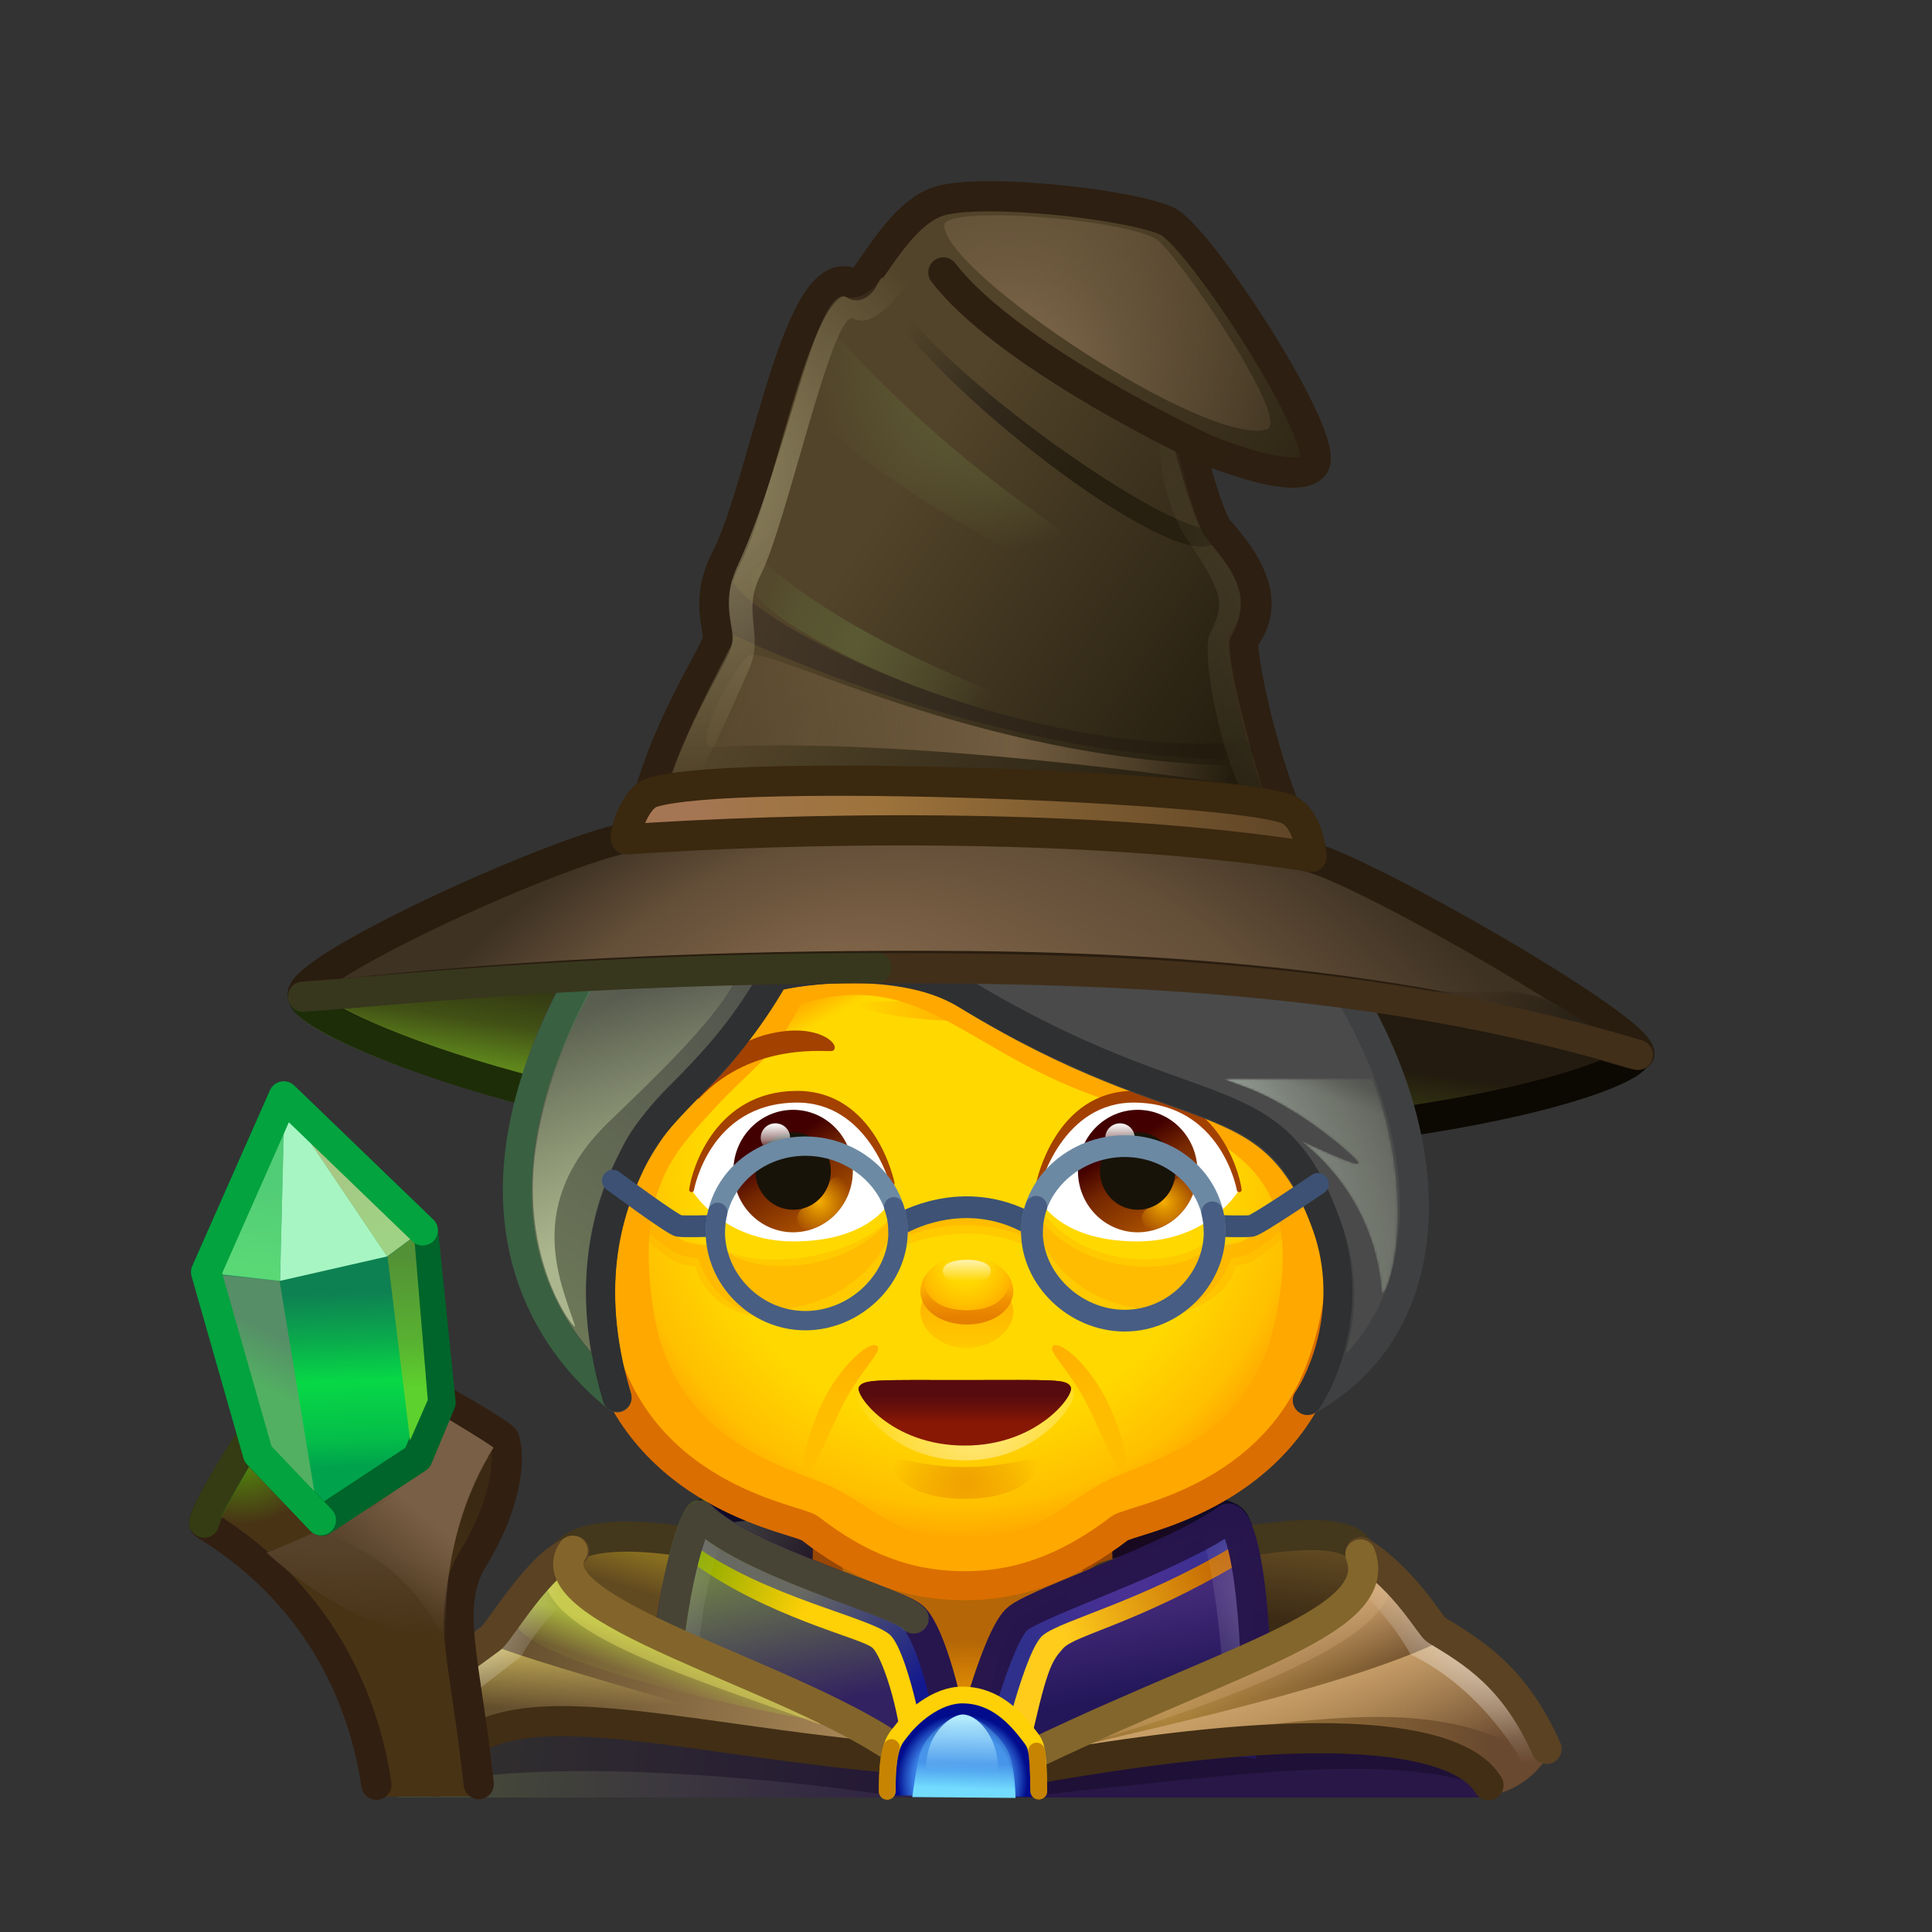 <svg xmlns="http://www.w3.org/2000/svg" xmlns:xlink="http://www.w3.org/1999/xlink" viewBox="0 0 512 512" width="512" height="512" style="width: 100%; height: 100%; transform: translate3d(0,0,0); content-visibility: visible;" preserveAspectRatio="xMidYMid meet"><rect x="0" y="0" width="512" height="512" fill="#333333" stroke="none"/><defs><clipPath id="__lottie_element_2"><rect width="512" height="512" x="0" y="0"></rect></clipPath><linearGradient id="__lottie_element_6" spreadMethod="pad" gradientUnits="userSpaceOnUse" x1="-162.75" y1="182.5" x2="-139.25" y2="159"><stop offset="0%" stop-color="rgb(72,51,21)"></stop><stop offset="50%" stop-color="rgb(66,46,20)"></stop><stop offset="100%" stop-color="rgb(59,41,19)"></stop></linearGradient><linearGradient id="__lottie_element_7" spreadMethod="pad" gradientUnits="userSpaceOnUse" x1="-162.25" y1="166" x2="-163" y2="190.75"><stop offset="0%" stop-color="rgb(86,65,42)" stop-opacity="1"></stop><stop offset="50%" stop-color="rgb(86,65,42)" stop-opacity="0.5"></stop><stop offset="100%" stop-color="rgb(86,65,42)" stop-opacity="0"></stop></linearGradient><linearGradient id="__lottie_element_8" spreadMethod="pad" gradientUnits="userSpaceOnUse" x1="-158.5" y1="157.25" x2="-174" y2="175.5"><stop offset="0%" stop-color="rgb(121,95,69)" stop-opacity="1"></stop><stop offset="50%" stop-color="rgb(121,95,69)" stop-opacity="0.5"></stop><stop offset="100%" stop-color="rgb(121,95,69)" stop-opacity="0"></stop></linearGradient><radialGradient id="__lottie_element_9" spreadMethod="pad" gradientUnits="userSpaceOnUse" cx="-215.5" cy="132.5" r="25.106" fx="-215.5" fy="132.5"><stop offset="0%" stop-color="rgb(85,164,12)" stop-opacity="1"></stop><stop offset="50%" stop-color="rgb(85,164,12)" stop-opacity="0.5"></stop><stop offset="100%" stop-color="rgb(85,164,12)" stop-opacity="0"></stop></radialGradient><linearGradient id="__lottie_element_10" spreadMethod="pad" gradientUnits="userSpaceOnUse" x1="-207.75" y1="153.375" x2="-152.125" y2="140"><stop offset="22%" stop-color="rgb(55,37,24)"></stop><stop offset="61%" stop-color="rgb(61,41,28)"></stop><stop offset="100%" stop-color="rgb(67,45,32)"></stop></linearGradient><mask id="__lottie_element_12"><path fill="url(#__lottie_element_11)" d=" M-149.5,129.25 C-149.5,129.25 -156.613,124.682 -156.613,124.682 C-156.613,124.682 -213.5,140 -213.5,140.75 C-203.625,159.25 -196.625,164.375 -193.125,164.375 C-189.218,164.375 -180.625,158.375 -156,141.375 C-155.052,140.72 -149.5,129.25 -149.5,129.25z"></path></mask><linearGradient id="__lottie_element_11" spreadMethod="pad" gradientUnits="userSpaceOnUse" x1="-207.75" y1="153.375" x2="-152.125" y2="140"><stop stop-color="rgb(255,255,255)" offset="0%" stop-opacity="0"></stop><stop stop-color="rgb(255,255,255)" offset="11%" stop-opacity="0.5"></stop><stop stop-color="rgb(255,255,255)" offset="21%" stop-opacity="1"></stop><stop stop-color="rgb(255,255,255)" offset="31%" stop-opacity="0.845"></stop><stop stop-color="rgb(255,255,255)" offset="43%" stop-opacity="0.69"></stop><stop stop-color="rgb(255,255,255)" offset="71%" stop-opacity="0.845"></stop><stop stop-color="rgb(255,255,255)" offset="100%" stop-opacity="1"></stop></linearGradient><linearGradient id="__lottie_element_13" spreadMethod="pad" gradientUnits="userSpaceOnUse" x1="-166.5" y1="88" x2="-164.75" y2="139.5"><stop offset="0%" stop-color="rgb(14,129,82)"></stop><stop offset="28%" stop-color="rgb(10,172,76)"></stop><stop offset="51%" stop-color="rgb(7,216,70)"></stop><stop offset="85%" stop-color="rgb(4,189,73)"></stop><stop offset="100%" stop-color="rgb(0,163,76)"></stop></linearGradient><linearGradient id="__lottie_element_14" spreadMethod="pad" gradientUnits="userSpaceOnUse" x1="-216" y1="113.5" x2="-209" y2="99.25"><stop offset="0%" stop-color="rgb(82,176,98)"></stop><stop offset="50%" stop-color="rgb(84,159,100)"></stop><stop offset="100%" stop-color="rgb(86,142,103)"></stop></linearGradient><linearGradient id="__lottie_element_15" spreadMethod="pad" gradientUnits="userSpaceOnUse" x1="-210.5" y1="81.5" x2="-206.75" y2="55.5"><stop offset="0%" stop-color="rgb(90,216,118)"></stop><stop offset="50%" stop-color="rgb(86,210,118)"></stop><stop offset="100%" stop-color="rgb(81,204,119)"></stop></linearGradient><linearGradient id="__lottie_element_16" spreadMethod="pad" gradientUnits="userSpaceOnUse" x1="-179.75" y1="75" x2="-198.5" y2="43.5"><stop offset="0%" stop-color="rgb(159,210,132)"></stop><stop offset="50%" stop-color="rgb(165,202,133)"></stop><stop offset="100%" stop-color="rgb(172,195,134)"></stop></linearGradient><linearGradient id="__lottie_element_17" spreadMethod="pad" gradientUnits="userSpaceOnUse" x1="-157" y1="116.5" x2="-158" y2="77.25"><stop offset="0%" stop-color="rgb(93,209,45)"></stop><stop offset="35%" stop-color="rgb(88,177,49)"></stop><stop offset="100%" stop-color="rgb(83,145,54)"></stop></linearGradient><radialGradient id="__lottie_element_21" spreadMethod="pad" gradientUnits="userSpaceOnUse" cx="59.25" cy="214.75" r="98.312" fx="59.25" fy="214.75"><stop offset="0%" stop-color="rgb(172,131,59)"></stop><stop offset="50%" stop-color="rgb(138,102,53)"></stop><stop offset="100%" stop-color="rgb(105,73,47)"></stop></radialGradient><linearGradient id="__lottie_element_22" spreadMethod="pad" gradientUnits="userSpaceOnUse" x1="106" y1="182" x2="111.75" y2="202.25"><stop offset="0%" stop-color="rgb(204,161,110)" stop-opacity="1"></stop><stop offset="50%" stop-color="rgb(204,161,110)" stop-opacity="0.5"></stop><stop offset="100%" stop-color="rgb(204,161,110)" stop-opacity="0"></stop></linearGradient><linearGradient id="__lottie_element_23" spreadMethod="pad" gradientUnits="userSpaceOnUse" x1="144" y1="190" x2="154" y2="224.5"><stop offset="0%" stop-color="rgb(203,162,108)" stop-opacity="1"></stop><stop offset="50%" stop-color="rgb(203,162,108)" stop-opacity="0.5"></stop><stop offset="100%" stop-color="rgb(203,162,108)" stop-opacity="0"></stop></linearGradient><radialGradient id="__lottie_element_24" spreadMethod="pad" gradientUnits="userSpaceOnUse" cx="162" cy="184" r="45.267" fx="162.049" fy="183.499"><stop offset="0%" stop-color="rgb(255,255,255)" stop-opacity="1"></stop><stop offset="47%" stop-color="rgb(255,255,255)" stop-opacity="0.5"></stop><stop offset="100%" stop-color="rgb(255,255,255)" stop-opacity="0"></stop></radialGradient><radialGradient id="__lottie_element_25" spreadMethod="pad" gradientUnits="userSpaceOnUse" cx="-18.5" cy="220.75" r="157.864" fx="-18.5" fy="220.75"><stop offset="0%" stop-color="rgb(176,141,92)"></stop><stop offset="50%" stop-color="rgb(126,100,61)"></stop><stop offset="100%" stop-color="rgb(77,60,31)"></stop></radialGradient><linearGradient id="__lottie_element_26" spreadMethod="pad" gradientUnits="userSpaceOnUse" x1="-114.25" y1="185.5" x2="-117.75" y2="195.75"><stop offset="0%" stop-color="rgb(168,178,61)" stop-opacity="1"></stop><stop offset="50%" stop-color="rgb(168,178,61)" stop-opacity="0.56"></stop><stop offset="100%" stop-color="rgb(168,178,61)" stop-opacity="0.12"></stop></linearGradient><linearGradient id="__lottie_element_27" spreadMethod="pad" gradientUnits="userSpaceOnUse" x1="-125.25" y1="192" x2="-125" y2="212"><stop offset="0%" stop-color="rgb(204,182,90)" stop-opacity="1"></stop><stop offset="50%" stop-color="rgb(204,182,90)" stop-opacity="0.5"></stop><stop offset="100%" stop-color="rgb(204,182,90)" stop-opacity="0"></stop></linearGradient><radialGradient id="__lottie_element_28" spreadMethod="pad" gradientUnits="userSpaceOnUse" cx="-157" cy="182.5" r="36.459" fx="-157" fy="182.5"><stop offset="0%" stop-color="rgb(255,255,255)" stop-opacity="1"></stop><stop offset="50%" stop-color="rgb(255,255,255)" stop-opacity="0.5"></stop><stop offset="100%" stop-color="rgb(255,255,255)" stop-opacity="0"></stop></radialGradient><radialGradient id="__lottie_element_29" spreadMethod="pad" gradientUnits="userSpaceOnUse" cx="-1.125" cy="233.75" r="19.506" fx="-1.125" fy="233.75"><stop offset="75%" stop-color="rgb(55,123,227)"></stop><stop offset="88%" stop-color="rgb(28,68,184)"></stop><stop offset="100%" stop-color="rgb(0,12,140)"></stop></radialGradient><linearGradient id="__lottie_element_30" spreadMethod="pad" gradientUnits="userSpaceOnUse" x1="0" y1="236.5" x2="0.25" y2="228.75"><stop offset="0%" stop-color="rgb(116,222,255)" stop-opacity="1"></stop><stop offset="50%" stop-color="rgb(116,222,255)" stop-opacity="0.63"></stop><stop offset="100%" stop-color="rgb(116,222,255)" stop-opacity="0.26"></stop></linearGradient><linearGradient id="__lottie_element_31" spreadMethod="pad" gradientUnits="userSpaceOnUse" x1="-0.75" y1="215.5" x2="-0.875" y2="231.25"><stop offset="0%" stop-color="rgb(178,236,255)" stop-opacity="1"></stop><stop offset="50%" stop-color="rgb(178,236,255)" stop-opacity="0.5"></stop><stop offset="100%" stop-color="rgb(178,236,255)" stop-opacity="0"></stop></linearGradient><linearGradient id="__lottie_element_35" spreadMethod="pad" gradientUnits="userSpaceOnUse" x1="-142" y1="224" x2="23" y2="244.5"><stop offset="0%" stop-color="rgb(68,71,57)"></stop><stop offset="50%" stop-color="rgb(55,47,65)"></stop><stop offset="100%" stop-color="rgb(41,23,71)"></stop></linearGradient><linearGradient id="__lottie_element_36" spreadMethod="pad" gradientUnits="userSpaceOnUse" x1="46.75" y1="180.75" x2="51.5" y2="208"><stop offset="0%" stop-color="rgb(67,42,120)"></stop><stop offset="50%" stop-color="rgb(51,32,105)"></stop><stop offset="100%" stop-color="rgb(35,23,89)"></stop></linearGradient><radialGradient id="__lottie_element_37" spreadMethod="pad" gradientUnits="userSpaceOnUse" cx="46.75" cy="170.5" r="38.29" fx="46.75" fy="170.5"><stop offset="0%" stop-color="rgb(79,49,149)"></stop><stop offset="50%" stop-color="rgb(63,48,145)"></stop><stop offset="100%" stop-color="rgb(47,48,140)"></stop></radialGradient><linearGradient id="__lottie_element_38" spreadMethod="pad" gradientUnits="userSpaceOnUse" x1="28.25" y1="187" x2="78.5" y2="169.5"><stop offset="0%" stop-color="rgb(255,204,28)"></stop><stop offset="50%" stop-color="rgb(223,151,15)"></stop><stop offset="100%" stop-color="rgb(191,98,1)"></stop></linearGradient><radialGradient id="__lottie_element_39" spreadMethod="pad" gradientUnits="userSpaceOnUse" cx="126.25" cy="183.25" r="63.908" fx="126.25" fy="183.25"><stop offset="0%" stop-color="rgb(255,255,255)" stop-opacity="1"></stop><stop offset="50%" stop-color="rgb(255,255,255)" stop-opacity="0.5"></stop><stop offset="100%" stop-color="rgb(255,255,255)" stop-opacity="0"></stop></radialGradient><linearGradient id="__lottie_element_40" spreadMethod="pad" gradientUnits="userSpaceOnUse" x1="-49.75" y1="167.25" x2="-40.25" y2="210.875"><stop offset="0%" stop-color="rgb(110,125,71)"></stop><stop offset="50%" stop-color="rgb(80,80,84)"></stop><stop offset="100%" stop-color="rgb(50,34,97)"></stop></linearGradient><linearGradient id="__lottie_element_41" spreadMethod="pad" gradientUnits="userSpaceOnUse" x1="-44.25" y1="173.5" x2="-15.25" y2="207"><stop offset="0%" stop-color="rgb(104,105,97)"></stop><stop offset="50%" stop-color="rgb(61,65,120)"></stop><stop offset="100%" stop-color="rgb(18,24,143)"></stop></linearGradient><linearGradient id="__lottie_element_42" spreadMethod="pad" gradientUnits="userSpaceOnUse" x1="-49.25" y1="186" x2="-81" y2="171.25"><stop offset="0%" stop-color="rgb(254,208,6)"></stop><stop offset="50%" stop-color="rgb(198,189,3)"></stop><stop offset="100%" stop-color="rgb(141,171,0)"></stop></linearGradient><radialGradient id="__lottie_element_43" spreadMethod="pad" gradientUnits="userSpaceOnUse" cx="-101.75" cy="180.5" r="35.89" fx="-101.75" fy="180.5"><stop offset="0%" stop-color="rgb(255,255,255)" stop-opacity="1"></stop><stop offset="50%" stop-color="rgb(255,255,255)" stop-opacity="0.5"></stop><stop offset="100%" stop-color="rgb(255,255,255)" stop-opacity="0"></stop></radialGradient><linearGradient id="__lottie_element_47" spreadMethod="pad" gradientUnits="userSpaceOnUse" x1="94" y1="149.75" x2="89.75" y2="186.25"><stop offset="0%" stop-color="rgb(119,93,41)"></stop><stop offset="50%" stop-color="rgb(89,67,31)"></stop><stop offset="100%" stop-color="rgb(59,42,21)"></stop></linearGradient><linearGradient id="__lottie_element_48" spreadMethod="pad" gradientUnits="userSpaceOnUse" x1="-69.125" y1="174.75" x2="-72.5" y2="185.375"><stop offset="0%" stop-color="rgb(136,110,31)"></stop><stop offset="50%" stop-color="rgb(117,92,32)"></stop><stop offset="100%" stop-color="rgb(98,74,32)"></stop></linearGradient><radialGradient id="__lottie_element_52" spreadMethod="pad" gradientUnits="userSpaceOnUse" cx="-0.5" cy="135" r="208.502" fx="-42.886" fy="0.437"><stop offset="0%" stop-color="rgb(135,106,77)"></stop><stop offset="66%" stop-color="rgb(99,78,56)"></stop><stop offset="100%" stop-color="rgb(62,50,35)"></stop></radialGradient><linearGradient id="__lottie_element_53" spreadMethod="pad" gradientUnits="userSpaceOnUse" x1="81.5" y1="-4.25" x2="181.5" y2="5.75"><stop offset="49%" stop-color="rgb(59,49,35)"></stop><stop offset="56%" stop-color="rgb(61,48,34)"></stop><stop offset="71%" stop-color="rgb(62,48,33)"></stop><stop offset="84%" stop-color="rgb(52,41,27)"></stop><stop offset="100%" stop-color="rgb(42,34,22)"></stop></linearGradient><mask id="__lottie_element_55"><path fill="url(#__lottie_element_54)" d=" M-175.938,-9.625 C-176.962,-9.511 -184,-6 -186.5,-3.5 C-186.75,-3.25 52.25,-26.75 188.125,11.438 C188.176,11.452 175.753,2.677 172.069,1.711 C104.5,-16 -100.5,-18 -175.938,-9.625z"></path></mask><linearGradient id="__lottie_element_54" spreadMethod="pad" gradientUnits="userSpaceOnUse" x1="81.5" y1="-4.25" x2="181.5" y2="5.75"><stop stop-color="rgb(255,255,255)" offset="49%" stop-opacity="1"></stop><stop stop-color="rgb(255,255,255)" offset="55%" stop-opacity="1"></stop><stop stop-color="rgb(255,255,255)" offset="71%" stop-opacity="1"></stop><stop stop-color="rgb(255,255,255)" offset="86%" stop-opacity="0.995"></stop><stop stop-color="rgb(255,255,255)" offset="100%" stop-opacity="0.99"></stop></linearGradient><radialGradient id="__lottie_element_56" spreadMethod="pad" gradientUnits="userSpaceOnUse" cx="-150.5" cy="-5.5" r="88.319" fx="-150.5" fy="-5.5"><stop offset="0%" stop-color="rgb(114,138,31)"></stop><stop offset="50%" stop-color="rgb(114,138,31)"></stop><stop offset="100%" stop-color="rgb(114,138,31)"></stop></radialGradient><mask id="__lottie_element_58"><path fill="url(#__lottie_element_57)" d=" M-35.75,-10.438 C-78.75,-14.501 -171.25,-10.625 -176,-9.625 C-180.75,-8.625 -187,-2.875 -186.5,-3.125 C-127.25,-9 -35.046,-10.372 -35.75,-10.438z"></path></mask><radialGradient id="__lottie_element_57" spreadMethod="pad" gradientUnits="userSpaceOnUse" cx="-150.5" cy="-5.5" r="88.319" fx="-150.5" fy="-5.5"><stop stop-color="rgb(255,255,255)" offset="0%" stop-opacity="1"></stop><stop stop-color="rgb(255,255,255)" offset="55%" stop-opacity="0.5"></stop><stop stop-color="rgb(255,255,255)" offset="100%" stop-opacity="0"></stop></radialGradient><linearGradient id="__lottie_element_59" spreadMethod="pad" gradientUnits="userSpaceOnUse" x1="-33.875" y1="-130.938" x2="75" y2="-57.5"><stop offset="0%" stop-color="rgb(82,68,42)"></stop><stop offset="50%" stop-color="rgb(58,48,28)"></stop><stop offset="100%" stop-color="rgb(35,28,14)"></stop></linearGradient><linearGradient id="__lottie_element_60" spreadMethod="pad" gradientUnits="userSpaceOnUse" x1="-73.75" y1="-69.25" x2="79" y2="-59.75"><stop offset="0%" stop-color="rgb(110,89,61)" stop-opacity="0.21"></stop><stop offset="18%" stop-color="rgb(112,91,63)" stop-opacity="0.605"></stop><stop offset="57%" stop-color="rgb(114,93,65)" stop-opacity="1"></stop><stop offset="81%" stop-color="rgb(109,88,60)" stop-opacity="0.5"></stop><stop offset="100%" stop-color="rgb(105,84,56)" stop-opacity="0"></stop></linearGradient><linearGradient id="__lottie_element_61" spreadMethod="pad" gradientUnits="userSpaceOnUse" x1="-59.75" y1="-119" x2="6.25" y2="-84.5"><stop offset="0%" stop-color="rgb(90,90,51)" stop-opacity="0.21"></stop><stop offset="13%" stop-color="rgb(90,90,51)" stop-opacity="0.605"></stop><stop offset="41%" stop-color="rgb(90,90,51)" stop-opacity="1"></stop><stop offset="71%" stop-color="rgb(90,90,51)" stop-opacity="0.5"></stop><stop offset="100%" stop-color="rgb(90,90,51)" stop-opacity="0"></stop></linearGradient><linearGradient id="__lottie_element_62" spreadMethod="pad" gradientUnits="userSpaceOnUse" x1="-63.75" y1="-139.75" x2="68.5" y2="-125.25"><stop offset="0%" stop-color="rgb(75,63,42)"></stop><stop offset="12%" stop-color="rgb(96,80,57)"></stop><stop offset="37%" stop-color="rgb(117,96,73)"></stop><stop offset="73%" stop-color="rgb(88,75,54)"></stop><stop offset="100%" stop-color="rgb(60,55,34)"></stop></linearGradient><mask id="__lottie_element_64"><path fill="url(#__lottie_element_63)" d=" M-47.25,-177.25 C-47,-177.5 -54.75,-145.75 -60.25,-134.5 C-61.955,-131.013 3.5,-82 68.25,-79.5 C79.752,-79.056 81.971,-89.699 69.5,-93.25 C33.5,-103.5 -33.25,-152.25 -47.25,-177.25z"></path></mask><linearGradient id="__lottie_element_63" spreadMethod="pad" gradientUnits="userSpaceOnUse" x1="-63.75" y1="-139.75" x2="68.5" y2="-125.25"><stop stop-color="rgb(255,255,255)" offset="0%" stop-opacity="0.21"></stop><stop stop-color="rgb(255,255,255)" offset="12%" stop-opacity="0.605"></stop><stop stop-color="rgb(255,255,255)" offset="37%" stop-opacity="1"></stop><stop stop-color="rgb(255,255,255)" offset="75%" stop-opacity="0.5"></stop><stop stop-color="rgb(255,255,255)" offset="100%" stop-opacity="0"></stop></linearGradient><radialGradient id="__lottie_element_65" spreadMethod="pad" gradientUnits="userSpaceOnUse" cx="9.5" cy="-185.5" r="53.757" fx="9.5" fy="-185.5"><stop offset="0%" stop-color="rgb(94,94,54)" stop-opacity="1"></stop><stop offset="60%" stop-color="rgb(94,95,54)" stop-opacity="0.5"></stop><stop offset="100%" stop-color="rgb(93,95,54)" stop-opacity="0"></stop></radialGradient><radialGradient id="__lottie_element_66" spreadMethod="pad" gradientUnits="userSpaceOnUse" cx="-4.75" cy="-177.5" r="94.183" fx="-4.75" fy="-177.5"><stop offset="0%" stop-color="rgb(107,84,64)"></stop><stop offset="37%" stop-color="rgb(86,71,53)"></stop><stop offset="61%" stop-color="rgb(66,59,41)"></stop><stop offset="81%" stop-color="rgb(59,52,37)"></stop><stop offset="100%" stop-color="rgb(53,45,33)"></stop></radialGradient><mask id="__lottie_element_68"><path fill="url(#__lottie_element_67)" d=" M-27.25,-209.688 C-27.125,-209.688 -30.875,-204.75 -36.374,-207.665 C-38.459,-208.77 -42.846,-200.884 -43.25,-199 C-44.402,-193.622 40.992,-124.5 78.25,-124.5 C80.75,-124.5 75.75,-134.375 70,-134.25 C50.003,-133.815 -24.5,-197.438 -27.25,-209.688z"></path></mask><radialGradient id="__lottie_element_67" spreadMethod="pad" gradientUnits="userSpaceOnUse" cx="-4.75" cy="-177.5" r="94.183" fx="-4.75" fy="-177.5"><stop stop-color="rgb(255,255,255)" offset="0%" stop-opacity="1"></stop><stop stop-color="rgb(255,255,255)" offset="38%" stop-opacity="1"></stop><stop stop-color="rgb(255,255,255)" offset="62%" stop-opacity="1"></stop><stop stop-color="rgb(255,255,255)" offset="82%" stop-opacity="0.5"></stop><stop stop-color="rgb(255,255,255)" offset="100%" stop-opacity="0"></stop></radialGradient><radialGradient id="__lottie_element_69" spreadMethod="pad" gradientUnits="userSpaceOnUse" cx="12.844" cy="-182.75" r="92.376" fx="13.104" fy="-183.113"><stop offset="0%" stop-color="rgb(133,109,81)" stop-opacity="1"></stop><stop offset="40%" stop-color="rgb(126,103,76)" stop-opacity="0.575"></stop><stop offset="100%" stop-color="rgb(119,97,71)" stop-opacity="0.15"></stop></radialGradient><linearGradient id="__lottie_element_70" spreadMethod="pad" gradientUnits="userSpaceOnUse" x1="-20" y1="-196.5" x2="35" y2="-159.25"><stop offset="0%" stop-color="rgb(82,68,42)"></stop><stop offset="26%" stop-color="rgb(66,55,35)"></stop><stop offset="52%" stop-color="rgb(50,41,28)"></stop><stop offset="76%" stop-color="rgb(45,36,22)"></stop><stop offset="100%" stop-color="rgb(39,31,16)"></stop></linearGradient><linearGradient id="__lottie_element_71" spreadMethod="pad" gradientUnits="userSpaceOnUse" x1="-67" y1="-105.75" x2="68.75" y2="-67.5"><stop offset="0%" stop-color="rgb(69,56,41)"></stop><stop offset="26%" stop-color="rgb(59,48,34)"></stop><stop offset="52%" stop-color="rgb(50,41,28)"></stop><stop offset="76%" stop-color="rgb(43,34,21)"></stop><stop offset="100%" stop-color="rgb(35,28,14)"></stop></linearGradient><radialGradient id="__lottie_element_72" spreadMethod="pad" gradientUnits="userSpaceOnUse" cx="-85" cy="-153.5" r="89.506" fx="-85" fy="-153.5"><stop offset="0%" stop-color="rgb(195,189,144)" stop-opacity="1"></stop><stop offset="50%" stop-color="rgb(195,189,144)" stop-opacity="0.5"></stop><stop offset="100%" stop-color="rgb(195,189,144)" stop-opacity="0"></stop></radialGradient><radialGradient id="__lottie_element_73" spreadMethod="pad" gradientUnits="userSpaceOnUse" cx="131.25" cy="-116" r="97.154" fx="131.25" fy="-116"><stop offset="0%" stop-color="rgb(195,189,144)" stop-opacity="1"></stop><stop offset="50%" stop-color="rgb(195,189,144)" stop-opacity="0.5"></stop><stop offset="100%" stop-color="rgb(195,189,144)" stop-opacity="0"></stop></radialGradient><linearGradient id="__lottie_element_74" spreadMethod="pad" gradientUnits="userSpaceOnUse" x1="-80.5" y1="-33.5" x2="97" y2="-38.5"><stop offset="0%" stop-color="rgb(165,118,84)"></stop><stop offset="11%" stop-color="rgb(161,117,71)"></stop><stop offset="31%" stop-color="rgb(158,115,59)"></stop><stop offset="61%" stop-color="rgb(127,93,49)"></stop><stop offset="100%" stop-color="rgb(96,70,39)"></stop></linearGradient><linearGradient id="__lottie_element_78" spreadMethod="pad" gradientUnits="userSpaceOnUse" x1="-5.926" y1="73.764" x2="-5.926" y2="106.673"><stop offset="0%" stop-color="rgb(255,168,0)" stop-opacity="1"></stop><stop offset="66%" stop-color="rgb(255,168,0)" stop-opacity="0.5"></stop><stop offset="100%" stop-color="rgb(255,168,0)" stop-opacity="0"></stop></linearGradient><linearGradient id="__lottie_element_79" spreadMethod="pad" gradientUnits="userSpaceOnUse" x1="-5.301" y1="83.639" x2="-5.676" y2="56.989"><stop offset="10%" stop-color="rgb(219,110,0)" stop-opacity="1"></stop><stop offset="51%" stop-color="rgb(219,110,0)" stop-opacity="0.5"></stop><stop offset="80%" stop-color="rgb(219,110,0)" stop-opacity="0"></stop></linearGradient><radialGradient id="__lottie_element_80" spreadMethod="pad" gradientUnits="userSpaceOnUse" cx="-5.926" cy="50.764" r="30.842" fx="-5.926" fy="50.764"><stop offset="36%" stop-color="rgb(255,168,0)" stop-opacity="0"></stop><stop offset="74%" stop-color="rgb(255,168,0)" stop-opacity="0.5"></stop><stop offset="100%" stop-color="rgb(255,168,0)" stop-opacity="1"></stop></radialGradient><linearGradient id="__lottie_element_81" spreadMethod="pad" gradientUnits="userSpaceOnUse" x1="-5.926" y1="47.764" x2="-5.926" y2="60.272"><stop offset="0%" stop-color="rgb(255,255,255)" stop-opacity="1"></stop><stop offset="50%" stop-color="rgb(255,255,255)" stop-opacity="0.5"></stop><stop offset="100%" stop-color="rgb(255,255,255)" stop-opacity="0"></stop></linearGradient><radialGradient id="__lottie_element_85" spreadMethod="pad" gradientUnits="userSpaceOnUse" cx="5.557" cy="142.421" r="53.463" fx="5.557" fy="142.421"><stop offset="0%" stop-color="rgb(255,255,255)" stop-opacity="1"></stop><stop offset="60%" stop-color="rgb(255,255,255)" stop-opacity="0.5"></stop><stop offset="100%" stop-color="rgb(255,255,255)" stop-opacity="0"></stop></radialGradient><linearGradient id="__lottie_element_86" spreadMethod="pad" gradientUnits="userSpaceOnUse" x1="-1.443" y1="142.421" x2="-1.443" y2="127.67"><stop offset="0%" stop-color="rgb(88,11,14)" stop-opacity="0"></stop><stop offset="34%" stop-color="rgb(88,11,14)" stop-opacity="0.5"></stop><stop offset="75%" stop-color="rgb(88,11,14)" stop-opacity="1"></stop></linearGradient><radialGradient id="__lottie_element_87" spreadMethod="pad" gradientUnits="userSpaceOnUse" cx="-0.193" cy="165.671" r="30.535" fx="-0.193" fy="165.671"><stop offset="10%" stop-color="rgb(219,110,0)" stop-opacity="1"></stop><stop offset="64%" stop-color="rgb(219,110,0)" stop-opacity="0.505"></stop><stop offset="100%" stop-color="rgb(219,110,0)" stop-opacity="0.01"></stop></radialGradient><linearGradient id="__lottie_element_88" spreadMethod="pad" gradientUnits="userSpaceOnUse" x1="-41.443" y1="104.671" x2="-58.567" y2="170.302"><stop offset="0%" stop-color="rgb(255,168,0)" stop-opacity="1"></stop><stop offset="60%" stop-color="rgb(255,168,0)" stop-opacity="0.5"></stop><stop offset="100%" stop-color="rgb(255,168,0)" stop-opacity="0"></stop></linearGradient><linearGradient id="__lottie_element_89" spreadMethod="pad" gradientUnits="userSpaceOnUse" x1="-41.443" y1="104.671" x2="-58.567" y2="170.302"><stop offset="0%" stop-color="rgb(255,168,0)" stop-opacity="1"></stop><stop offset="60%" stop-color="rgb(255,168,0)" stop-opacity="0.5"></stop><stop offset="100%" stop-color="rgb(255,168,0)" stop-opacity="0"></stop></linearGradient><linearGradient id="__lottie_element_96" spreadMethod="pad" gradientUnits="userSpaceOnUse" x1="-60.764" y1="-20.833" x2="-72.569" y2="-44.792"><stop offset="0%" stop-color="rgb(110,121,88)"></stop><stop offset="16%" stop-color="rgb(71,67,44)"></stop><stop offset="100%" stop-color="rgb(31,12,0)"></stop></linearGradient><mask id="__lottie_element_98"><path fill="url(#__lottie_element_97)" d=" M-79.514,-49.306 C-123.264,-31.598 -115.589,5.125 -114.583,4.167 C-77.777,-30.902 -41.667,-37.153 -1.389,-39.236 C14.968,-40.082 -35.764,-67.014 -79.514,-49.306z"></path></mask><linearGradient id="__lottie_element_97" spreadMethod="pad" gradientUnits="userSpaceOnUse" x1="-60.764" y1="-20.833" x2="-72.569" y2="-44.792"><stop stop-color="rgb(255,255,255)" offset="0%" stop-opacity="0"></stop><stop stop-color="rgb(255,255,255)" offset="23%" stop-opacity="0.5"></stop><stop stop-color="rgb(255,255,255)" offset="100%" stop-opacity="1"></stop></linearGradient><linearGradient id="__lottie_element_99" spreadMethod="pad" gradientUnits="userSpaceOnUse" x1="-160.417" y1="117.361" x2="-24.306" y2="-48.611"><stop offset="0%" stop-color="rgb(110,121,88)"></stop><stop offset="50%" stop-color="rgb(92,97,81)"></stop><stop offset="100%" stop-color="rgb(74,74,74)"></stop></linearGradient><linearGradient id="__lottie_element_100" spreadMethod="pad" gradientUnits="userSpaceOnUse" x1="-86.111" y1="30.556" x2="-122.917" y2="-44.444"><stop offset="0%" stop-color="rgb(172,182,142)" stop-opacity="1"></stop><stop offset="50%" stop-color="rgb(172,182,142)" stop-opacity="0.5"></stop><stop offset="100%" stop-color="rgb(172,182,142)" stop-opacity="0"></stop></linearGradient><radialGradient id="__lottie_element_101" spreadMethod="pad" gradientUnits="userSpaceOnUse" cx="-31.944" cy="149.306" r="277.33" fx="91.962" fy="15.735"><stop offset="0%" stop-color="rgb(178,192,188)"></stop><stop offset="50%" stop-color="rgb(175,187,165)"></stop><stop offset="100%" stop-color="rgb(172,182,142)"></stop></radialGradient><mask id="__lottie_element_103"><path fill="url(#__lottie_element_102)" d=" M-86.458,-98.958 C-90.972,-95.486 -87.826,-83.413 -81.944,-56.944 C-79.861,-47.569 -35.976,-71.23 11.806,-41.667 C55.292,-14.762 82.292,-9.375 116.292,3.526 C136.204,11.081 157.292,28.472 162.12,34.068 C165.86,38.403 138.542,25.347 138.542,25.347 C167.709,48.611 171.452,78.125 172.146,87.847 C172.84,97.569 205.577,14.931 119.119,-78.125 C67.124,-134.088 -66.505,-114.306 -86.458,-98.958z"></path></mask><radialGradient id="__lottie_element_102" spreadMethod="pad" gradientUnits="userSpaceOnUse" cx="-31.944" cy="149.306" r="277.33" fx="91.962" fy="15.735"><stop stop-color="rgb(255,255,255)" offset="0%" stop-opacity="1"></stop><stop stop-color="rgb(255,255,255)" offset="39%" stop-opacity="0.5"></stop><stop stop-color="rgb(255,255,255)" offset="100%" stop-opacity="0"></stop></radialGradient><linearGradient id="__lottie_element_104" spreadMethod="pad" gradientUnits="userSpaceOnUse" x1="-145.833" y1="36.806" x2="-193.056" y2="39.931"><stop offset="0%" stop-color="rgb(187,217,109)"></stop><stop offset="69%" stop-color="rgb(192,225,97)"></stop><stop offset="100%" stop-color="rgb(196,234,85)"></stop></linearGradient><mask id="__lottie_element_106"><path fill="url(#__lottie_element_105)" d=" M-128.103,-71.528 C-153.906,-52.344 -172.445,-2.742 -176.823,23.861 C-185.851,78.722 -161.735,103.457 -161.838,103.125 C-176.421,56.25 -168.186,38.472 -146.528,17.274 C-93.403,-34.723 -114.624,-81.55 -128.103,-71.528z"></path></mask><linearGradient id="__lottie_element_105" spreadMethod="pad" gradientUnits="userSpaceOnUse" x1="-145.833" y1="36.806" x2="-193.056" y2="39.931"><stop stop-color="rgb(255,255,255)" offset="0%" stop-opacity="0"></stop><stop stop-color="rgb(255,255,255)" offset="70%" stop-opacity="0.5"></stop><stop stop-color="rgb(255,255,255)" offset="100%" stop-opacity="1"></stop></linearGradient><linearGradient id="__lottie_element_107" spreadMethod="pad" gradientUnits="userSpaceOnUse" x1="114.931" y1="-4.34" x2="127.257" y2="-40.278"><stop offset="0%" stop-color="rgb(75,75,74)"></stop><stop offset="27%" stop-color="rgb(60,60,61)"></stop><stop offset="100%" stop-color="rgb(46,46,48)"></stop></linearGradient><mask id="__lottie_element_109"><path fill="url(#__lottie_element_108)" d=" M118.728,-75.521 C69.803,-121.483 -57.785,-82.111 -7.292,-52.083 C43.201,-22.055 78.577,-15.72 111.806,-5.382 C150.868,6.771 167.035,21.528 177.539,37.5 C178.143,38.418 175,-22.656 118.728,-75.521z"></path></mask><linearGradient id="__lottie_element_108" spreadMethod="pad" gradientUnits="userSpaceOnUse" x1="114.931" y1="-4.34" x2="127.257" y2="-40.278"><stop stop-color="rgb(255,255,255)" offset="0%" stop-opacity="0"></stop><stop stop-color="rgb(255,255,255)" offset="21%" stop-opacity="0.5"></stop><stop stop-color="rgb(255,255,255)" offset="100%" stop-opacity="1"></stop></linearGradient><linearGradient id="__lottie_element_110" spreadMethod="pad" gradientUnits="userSpaceOnUse" x1="0.694" y1="-24.306" x2="1.042" y2="-51.389"><stop offset="0%" stop-color="rgb(75,75,74)"></stop><stop offset="8%" stop-color="rgb(53,46,43)"></stop><stop offset="100%" stop-color="rgb(31,17,11)"></stop></linearGradient><mask id="__lottie_element_112"><path fill="url(#__lottie_element_111)" d=" M-127.865,-88.368 C-159.809,-66.146 -181.163,-8.16 -180.469,-8.854 C-32.552,-49.132 157.812,-3.472 183.854,10.417 C185.416,11.25 170.313,-47.569 124.132,-82.986 C76.793,-119.291 -95.92,-110.59 -127.865,-88.368z"></path></mask><linearGradient id="__lottie_element_111" spreadMethod="pad" gradientUnits="userSpaceOnUse" x1="0.694" y1="-24.306" x2="1.042" y2="-51.389"><stop stop-color="rgb(255,255,255)" offset="0%" stop-opacity="0"></stop><stop stop-color="rgb(255,255,255)" offset="13%" stop-opacity="0.5"></stop><stop stop-color="rgb(255,255,255)" offset="100%" stop-opacity="1"></stop></linearGradient><linearGradient id="__lottie_element_122" spreadMethod="pad" gradientUnits="userSpaceOnUse" x1="-85.926" y1="-18.986" x2="-65.166" y2="14.66"><stop offset="0%" stop-color="rgb(66,0,0)"></stop><stop offset="37%" stop-color="rgb(118,40,0)"></stop><stop offset="100%" stop-color="rgb(170,80,0)"></stop></linearGradient><radialGradient id="__lottie_element_123" spreadMethod="pad" gradientUnits="userSpaceOnUse" cx="-67.926" cy="6.764" r="14.795" fx="-67.926" fy="6.764"><stop offset="0%" stop-color="rgb(246,175,0)" stop-opacity="1"></stop><stop offset="50%" stop-color="rgb(246,175,0)" stop-opacity="0.5"></stop><stop offset="100%" stop-color="rgb(246,175,0)" stop-opacity="0"></stop></radialGradient><linearGradient id="__lottie_element_124" spreadMethod="pad" gradientUnits="userSpaceOnUse" x1="-87.488" y1="-28.674" x2="-87.31" y2="-16.361"><stop offset="0%" stop-color="rgb(255,255,255)" stop-opacity="1"></stop><stop offset="60%" stop-color="rgb(255,255,255)" stop-opacity="0.5"></stop><stop offset="100%" stop-color="rgb(255,255,255)" stop-opacity="0"></stop></linearGradient><linearGradient id="__lottie_element_125" spreadMethod="pad" gradientUnits="userSpaceOnUse" x1="-85.926" y1="-18.986" x2="-65.166" y2="14.66"><stop offset="0%" stop-color="rgb(66,0,0)"></stop><stop offset="37%" stop-color="rgb(118,40,0)"></stop><stop offset="100%" stop-color="rgb(170,80,0)"></stop></linearGradient><radialGradient id="__lottie_element_126" spreadMethod="pad" gradientUnits="userSpaceOnUse" cx="-67.926" cy="6.764" r="14.795" fx="-67.926" fy="6.764"><stop offset="0%" stop-color="rgb(246,175,0)" stop-opacity="1"></stop><stop offset="50%" stop-color="rgb(246,175,0)" stop-opacity="0.5"></stop><stop offset="100%" stop-color="rgb(246,175,0)" stop-opacity="0"></stop></radialGradient><linearGradient id="__lottie_element_127" spreadMethod="pad" gradientUnits="userSpaceOnUse" x1="-87.488" y1="-28.674" x2="-87.31" y2="-16.361"><stop offset="0%" stop-color="rgb(255,255,255)" stop-opacity="1"></stop><stop offset="60%" stop-color="rgb(255,255,255)" stop-opacity="0.5"></stop><stop offset="100%" stop-color="rgb(255,255,255)" stop-opacity="0"></stop></linearGradient><radialGradient id="__lottie_element_131" spreadMethod="pad" gradientUnits="userSpaceOnUse" cx="-2.443" cy="38.421" r="151.952" fx="-2.443" fy="38.421"><stop offset="70%" stop-color="rgb(255,216,0)" stop-opacity="1"></stop><stop offset="91%" stop-color="rgb(255,216,0)" stop-opacity="0.5"></stop><stop offset="100%" stop-color="rgb(255,216,0)" stop-opacity="0"></stop></radialGradient><linearGradient id="__lottie_element_132" spreadMethod="pad" gradientUnits="userSpaceOnUse" x1="56.307" y1="-34.954" x2="50.313" y2="-24.683"><stop offset="0%" stop-color="rgb(255,168,0)" stop-opacity="1"></stop><stop offset="50%" stop-color="rgb(255,168,0)" stop-opacity="0.5"></stop><stop offset="100%" stop-color="rgb(255,168,0)" stop-opacity="0"></stop></linearGradient><linearGradient id="__lottie_element_133" spreadMethod="pad" gradientUnits="userSpaceOnUse" x1="-60.193" y1="-35.329" x2="-54.437" y2="-24.683"><stop offset="0%" stop-color="rgb(255,168,0)" stop-opacity="1"></stop><stop offset="50%" stop-color="rgb(255,168,0)" stop-opacity="0.5"></stop><stop offset="100%" stop-color="rgb(255,168,0)" stop-opacity="0"></stop></linearGradient><radialGradient id="__lottie_element_134" spreadMethod="pad" gradientUnits="userSpaceOnUse" cx="-1.443" cy="-28.579" r="44.354" fx="-1.443" fy="-28.579"><stop offset="0%" stop-color="rgb(255,168,0)" stop-opacity="1"></stop><stop offset="50%" stop-color="rgb(255,168,0)" stop-opacity="0.5"></stop><stop offset="100%" stop-color="rgb(255,168,0)" stop-opacity="0"></stop></radialGradient><radialGradient id="__lottie_element_135" spreadMethod="pad" gradientUnits="userSpaceOnUse" cx="-1.443" cy="-47.579" r="66.127" fx="-1.443" fy="-47.579"><stop offset="0%" stop-color="rgb(255,168,0)" stop-opacity="1"></stop><stop offset="50%" stop-color="rgb(255,168,0)" stop-opacity="0.5"></stop><stop offset="100%" stop-color="rgb(255,168,0)" stop-opacity="0"></stop></radialGradient><radialGradient id="__lottie_element_139" spreadMethod="pad" gradientUnits="userSpaceOnUse" cx="1.559" cy="43.883" r="41.409" fx="1.559" fy="43.883"><stop offset="19%" stop-color="rgb(255,168,0)" stop-opacity="1"></stop><stop offset="66%" stop-color="rgb(255,168,0)" stop-opacity="0.5"></stop><stop offset="99%" stop-color="rgb(255,168,0)" stop-opacity="0"></stop></radialGradient><linearGradient id="__lottie_element_143" spreadMethod="pad" gradientUnits="userSpaceOnUse" x1="-156.5" y1="19.5" x2="-151" y2="-18"><stop offset="0%" stop-color="rgb(95,135,28)"></stop><stop offset="33%" stop-color="rgb(65,81,21)"></stop><stop offset="100%" stop-color="rgb(35,27,15)"></stop></linearGradient><linearGradient id="__lottie_element_147" spreadMethod="pad" gradientUnits="userSpaceOnUse" x1="-68.5" y1="144.5" x2="-32" y2="165"><stop offset="0%" stop-color="rgb(70,72,67)"></stop><stop offset="50%" stop-color="rgb(47,41,50)"></stop><stop offset="100%" stop-color="rgb(24,9,32)"></stop></linearGradient></defs><g clip-path="url(#__lottie_element_2)"><g style="display: block;" transform="matrix(0.889,0,0,0.889,256,263.889)" opacity="1"><g opacity="1" transform="matrix(1,0,0,1,0,0)"><path fill="url(#__lottie_element_147)" fill-opacity="1" d=" M-77.5,154.25 C-85.5,161 -87.938,209.875 -87.938,209.875 C-87.938,209.875 86.5,210.75 86.5,210.75 C86.5,210.75 84.75,160.5 79.25,156 C68.993,147.608 -70.925,148.703 -77.5,154.25z"></path><path stroke-linecap="butt" stroke-linejoin="miter" fill-opacity="0" stroke-miterlimit="4" stroke="rgb(16,10,39)" stroke-opacity="1" stroke-width="9" d=" M-77.5,154.25 C-85.5,161 -87.938,209.875 -87.938,209.875 C-87.938,209.875 86.5,210.75 86.5,210.75 C86.5,210.75 84.75,160.5 79.25,156 C68.993,147.608 -70.925,148.703 -77.5,154.25z"></path></g></g><g style="display: block;" transform="matrix(0.889,0,0,0.889,256,262.889)" opacity="1"><g opacity="1" transform="matrix(1,0,0,1,0,0)"><path fill="url(#__lottie_element_143)" fill-opacity="1" d=" M-2,-20.5 C-82.145,-23.142 -197.5,-5.518 -197.5,1.5 C-197.5,9 -112.498,45.701 -1,46.5 C138.5,47.5 200.25,24.25 199.75,18.75 C198.47,4.666 89,-17.5 -2,-20.5z"></path><path stroke-linecap="butt" stroke-linejoin="miter" fill-opacity="0" stroke-miterlimit="4" stroke="rgb(12,8,2)" stroke-opacity="1" stroke-width="9" d=" M-2,-20.5 C-82.145,-23.142 -197.5,-5.518 -197.5,1.5 C-197.5,9 -112.498,45.701 -1,46.5 C138.5,47.5 200.25,24.25 199.75,18.75 C198.47,4.666 89,-17.5 -2,-20.5z"></path></g><g opacity="0.25" transform="matrix(1,0,0,1,0,0)"><path stroke-linecap="butt" stroke-linejoin="miter" fill-opacity="0" stroke-miterlimit="4" stroke="rgb(79,157,24)" stroke-opacity="1" stroke-width="9" d=" M-197.375,1.625 C-196.125,11.625 -92.75,49.125 -1.25,46.375"></path></g></g><g style="display: block;" transform="matrix(0.889,0,0,0.889,28.443,39.333)" opacity="1"><g opacity="1" transform="matrix(1,0,0,1,254.941,441.71)"><path fill="rgb(181,102,6)" fill-opacity="1" d=" M40.076,-25.8 C40.076,-25.8 -40.076,-25.8 -40.076,-25.8 C-40.076,-25.8 -41.062,19.005 -41.062,19.005 C-41.062,19.005 41.062,19.005 41.062,19.005 C41.062,19.005 40.076,-25.8 40.076,-25.8z"></path></g><g opacity="1" transform="matrix(1,0,0,1,254.941,441.71)"><path fill="url(#__lottie_element_139)" fill-opacity="1" d=" M40.076,-25.8 C40.076,-25.8 -40.076,-25.8 -40.076,-25.8 C-40.076,-25.8 -41.062,19.005 -41.062,19.005 C-41.062,19.005 41.062,19.005 41.062,19.005 C41.062,19.005 40.076,-25.8 40.076,-25.8z"></path></g><g opacity="1" transform="matrix(1,0,0,1,254.941,436.813)"><path stroke-linecap="round" stroke-linejoin="round" fill-opacity="0" stroke="rgb(153,71,4)" stroke-opacity="1" stroke-width="9" d=" M41.062,20.902 C41.062,20.902 40.076,-20.902 40.076,-20.902 C40.076,-20.902 -40.076,-20.902 -40.076,-20.902 C-40.076,-20.902 -41.062,20.902 -41.062,20.902"></path></g></g><g style="display: block;" transform="matrix(0.64,0,0,0.64,256,286)" opacity="1"><g opacity="1" transform="matrix(1,0,0,1,0,0)"><path fill="rgb(255,168,0)" fill-opacity="1" d=" M-0.498,-101.547 C-0.498,-101.547 -196.73,-22.922 -148.767,117.142 C-129.183,174.332 -69.53,182.15 -64.626,185.96 C-44.537,201.565 -24.514,209.732 -0.498,209.732 C23.492,209.732 43.823,201.073 63.629,185.96 C68.566,182.193 128.187,174.332 147.771,117.142 C195.734,-22.922 -0.498,-101.547 -0.498,-101.547z"></path><path stroke-linecap="round" stroke-linejoin="round" fill-opacity="0" stroke="rgb(219,110,0)" stroke-opacity="1" stroke-width="12" d=" M-0.498,-101.547 C-0.498,-101.547 -196.73,-22.922 -148.767,117.142 C-129.183,174.332 -69.53,182.15 -64.626,185.96 C-44.537,201.565 -24.514,209.732 -0.498,209.732 C23.492,209.732 43.823,201.073 63.629,185.96 C68.566,182.193 128.187,174.332 147.771,117.142 C195.734,-22.922 -0.498,-101.547 -0.498,-101.547z"></path></g><g opacity="1" transform="matrix(1,0,0,1,0,0)"><path fill="url(#__lottie_element_131)" fill-opacity="1" d=" M67.566,11.415 C1.736,-6.597 -15.625,-47.569 -68.683,-31.062 C-79.862,-7.638 -87.627,-6.364 -107.219,15.419 C-120.833,30.556 -137.152,46.875 -129.369,96.13 C-121.49,145.988 -81.7,158.369 -60.191,166.837 C-38.693,175.293 -30.548,190.57 -1.064,190.567 C29.574,190.564 38.505,176.523 57.605,166.607 C75.077,157.536 116.791,150.799 127.77,101.022 C138.337,53.113 126.172,27.451 67.566,11.415z"></path></g><g opacity="1" transform="matrix(1,0,0,1,0,-2)"><g opacity="1" transform="matrix(1,0,0,1,0,0)"><path fill="url(#__lottie_element_132)" fill-opacity="1" d=" M-0.498,-103.547 C-0.498,-103.547 -193.084,-24.922 -145.121,115.142 C-125.537,172.332 -69.356,179.195 -64.452,183.005 C-44.363,198.61 -24.514,207.558 -0.498,207.558 C23.492,207.558 43.216,198.032 63.022,182.919 C67.959,179.152 124.715,172.332 144.299,115.142 C192.262,-24.922 -0.498,-103.547 -0.498,-103.547z"></path></g><g opacity="1" transform="matrix(1,0,0,1,0,0)"><path fill="url(#__lottie_element_133)" fill-opacity="1" d=" M-0.498,-103.547 C-0.498,-103.547 192.056,-24.922 144.093,115.142 C124.509,172.332 67.72,178.653 62.816,182.463 C42.727,198.068 23.518,207.189 -0.498,207.189 C-24.489,207.189 -43.474,198.509 -63.28,183.396 C-68.217,179.629 -125.537,172.332 -145.121,115.142 C-193.084,-24.922 -0.498,-103.547 -0.498,-103.547z"></path></g></g><g opacity="1" transform="matrix(1,0,0,1,0,0)"><g opacity="1" transform="matrix(1,0,0,1,0,0)"><path fill="url(#__lottie_element_134)" fill-opacity="0.9" d=" M0.28,-24.033 C-23.086,-24.033 -45.063,-28.605 -44.83,-30.805 C-44.597,-33.005 -22.671,-32.036 0.135,-32.031 C11.692,-32.028 42.585,-32.993 42.81,-30.793 C43.035,-28.593 12.046,-24.033 0.28,-24.033z"></path></g><g opacity="1" transform="matrix(1,0,0,1,0,0)"><path fill="url(#__lottie_element_135)" fill-opacity="0.9" d=" M0.718,-42.285 C-30.586,-42.285 -60.104,-45.045 -59.717,-50.056 C-59.435,-53.704 -30.03,-50.287 0.524,-50.282 C16.007,-50.279 57.697,-54.121 57.697,-50.044 C57.697,-44.284 16.481,-42.285 0.718,-42.285z"></path></g></g></g><g style="display: block;" transform="matrix(0.64,0,0,0.64,256,286)" opacity="1"><g opacity="1" transform="matrix(1,0,0,1,0,0)"><g opacity="1" transform="matrix(1,0,0,1,0,0)"><path fill="rgb(255,255,255)" fill-opacity="1" d=" M-30.264,48.716 C-30.264,48.716 -36.366,8.258 -69.341,8.261 C-100.108,8.264 -113.642,37.546 -113.642,45.766 C-113.642,45.766 -101.262,67.197 -71.392,67.171 C-37.741,67.141 -30.264,48.716 -30.264,48.716z"></path></g><g opacity="1" transform="matrix(0.914,0,0,0.914,1.216,44.602)"><g opacity="1" transform="matrix(1,0,0,1,0,0)"><path fill="url(#__lottie_element_122)" fill-opacity="1" d=" M-52.596,-7.182 C-52.596,8.14 -64.714,20.56 -79.661,20.56 C-94.609,20.56 -106.726,8.14 -106.726,-7.182 C-106.726,-22.504 -94.609,-34.925 -79.661,-34.925 C-64.714,-34.925 -52.596,-22.504 -52.596,-7.182z"></path></g><g opacity="1" transform="matrix(1,0,0,1,0,0)"><g opacity="1" transform="matrix(1,0,0,1,0,0)"><path fill="url(#__lottie_element_123)" fill-opacity="1" d=" M-72.834,19.295 C-74.949,19.295 -76.908,17.895 -77.564,15.715 C-78.37,13.037 -76.905,10.196 -74.292,9.37 C-69.294,7.79 -65.315,3.81 -63.65,-1.276 C-62.78,-3.934 -59.969,-5.362 -57.382,-4.472 C-54.79,-3.581 -53.394,-0.703 -54.264,1.954 C-56.941,10.13 -63.336,16.527 -71.374,19.068 C-71.86,19.222 -72.352,19.295 -72.834,19.295z"></path></g></g><g opacity="1" transform="matrix(1,0,0,1,0,0)"><path fill="rgb(24,19,9)" fill-opacity="1" d=" M-62.556,-7.182 C-62.556,2.501 -70.214,10.351 -79.661,10.351 C-89.108,10.351 -96.766,2.501 -96.766,-7.182 C-96.766,-16.865 -89.108,-24.715 -79.661,-24.715 C-70.214,-24.715 -62.556,-16.865 -62.556,-7.182z"></path></g><g opacity="1" transform="matrix(1,0,0,1,0,0)"><path fill="url(#__lottie_element_124)" fill-opacity="1" d=" M-87.672,-15.805 C-91.349,-15.805 -94.331,-18.713 -94.331,-22.3 C-94.331,-25.887 -91.35,-28.796 -87.673,-28.796 C-83.996,-28.796 -81.014,-25.887 -81.014,-22.3 C-81.014,-18.713 -83.995,-15.805 -87.672,-15.805z"></path></g></g><g opacity="1" transform="matrix(1,0,0,1,0,0)"><path fill="rgb(163,65,0)" fill-opacity="1" d=" M-30.591,43.023 C-30.591,43.023 -38.105,5.496 -70.401,5.834 C-102.698,6.172 -112.344,36.651 -113.642,45.766 C-113.642,45.766 -107.206,9.098 -70.401,8.685 C-39.92,8.343 -30.591,43.023 -30.591,43.023z"></path><path stroke-linecap="round" stroke-linejoin="round" fill-opacity="0" stroke="rgb(163,65,0)" stroke-opacity="1" stroke-width="2" d=" M-30.591,43.023 C-30.591,43.023 -38.105,5.496 -70.401,5.834 C-102.698,6.172 -112.344,36.651 -113.642,45.766 C-113.642,45.766 -107.206,9.098 -70.401,8.685 C-39.92,8.343 -30.591,43.023 -30.591,43.023z"></path></g></g><g opacity="1" transform="matrix(1,0,0,1,0,0)"><g opacity="1" transform="matrix(1,0,0,1,0,0)"><path fill="rgb(255,255,255)" fill-opacity="1" d=" M29.768,48.716 C29.768,48.716 35.869,8.258 68.844,8.261 C99.611,8.264 113.145,37.546 113.145,45.766 C113.145,45.766 100.765,67.197 70.895,67.171 C37.244,67.141 29.768,48.716 29.768,48.716z"></path></g><g opacity="1" transform="matrix(0.914,0,0,0.914,143.904,44.602)"><g opacity="1" transform="matrix(1,0,0,1,0,0)"><path fill="url(#__lottie_element_125)" fill-opacity="1" d=" M-52.596,-7.182 C-52.596,8.14 -64.714,20.56 -79.661,20.56 C-94.609,20.56 -106.726,8.14 -106.726,-7.182 C-106.726,-22.504 -94.609,-34.925 -79.661,-34.925 C-64.714,-34.925 -52.596,-22.504 -52.596,-7.182z"></path></g><g opacity="1" transform="matrix(1,0,0,1,0,0)"><g opacity="1" transform="matrix(1,0,0,1,0,0)"><path fill="url(#__lottie_element_126)" fill-opacity="1" d=" M-72.834,19.295 C-74.949,19.295 -76.908,17.895 -77.564,15.715 C-78.37,13.037 -76.905,10.196 -74.292,9.37 C-69.294,7.79 -65.315,3.81 -63.65,-1.276 C-62.78,-3.934 -59.969,-5.362 -57.382,-4.472 C-54.79,-3.581 -53.394,-0.703 -54.264,1.954 C-56.941,10.13 -63.336,16.527 -71.374,19.068 C-71.86,19.222 -72.352,19.295 -72.834,19.295z"></path></g></g><g opacity="1" transform="matrix(1,0,0,1,0,0)"><path fill="rgb(24,19,9)" fill-opacity="1" d=" M-62.556,-7.182 C-62.556,2.501 -70.214,10.351 -79.661,10.351 C-89.108,10.351 -96.766,2.501 -96.766,-7.182 C-96.766,-16.865 -89.108,-24.715 -79.661,-24.715 C-70.214,-24.715 -62.556,-16.865 -62.556,-7.182z"></path></g><g opacity="1" transform="matrix(1,0,0,1,0,0)"><path fill="url(#__lottie_element_127)" fill-opacity="1" d=" M-87.672,-15.805 C-91.349,-15.805 -94.331,-18.713 -94.331,-22.3 C-94.331,-25.887 -91.35,-28.796 -87.673,-28.796 C-83.996,-28.796 -81.014,-25.887 -81.014,-22.3 C-81.014,-18.713 -83.995,-15.805 -87.672,-15.805z"></path></g></g><g opacity="1" transform="matrix(1,0,0,1,0,0)"><path fill="rgb(163,65,0)" fill-opacity="1" d=" M30.095,43.023 C30.095,43.023 37.608,5.496 69.905,5.834 C102.201,6.172 111.847,36.651 113.145,45.766 C113.145,45.766 106.71,9.098 69.905,8.685 C39.424,8.343 30.095,43.023 30.095,43.023z"></path><path stroke-linecap="round" stroke-linejoin="round" fill-opacity="0" stroke="rgb(163,65,0)" stroke-opacity="1" stroke-width="2" d=" M30.095,43.023 C30.095,43.023 37.608,5.496 69.905,5.834 C102.201,6.172 111.847,36.651 113.145,45.766 C113.145,45.766 106.71,9.098 69.905,8.685 C39.424,8.343 30.095,43.023 30.095,43.023z"></path></g></g></g><g style="display: block;" transform="matrix(0.64,0,0,0.64,256,286)" opacity="1"><g opacity="1" transform="matrix(1,0,0,1,0,0)"><path fill="rgb(163,65,0)" fill-opacity="1" d=" M109.765,6.944 C110.669,7.897 111.539,5.779 108.998,1.91 C104.182,-5.423 92.663,-14.322 82.339,-17.214 C61.856,-22.953 53.01,-14.35 54.338,-12.728 C54.953,-11.977 87.026,-17.031 109.765,6.944z"></path><path stroke-linecap="round" stroke-linejoin="round" fill-opacity="0" stroke="rgb(163,65,0)" stroke-opacity="1" stroke-width="2" d=" M109.765,6.944 C110.669,7.897 111.539,5.779 108.998,1.91 C104.182,-5.423 92.663,-14.322 82.339,-17.214 C61.856,-22.953 53.01,-14.35 54.338,-12.728 C54.953,-11.977 87.026,-17.031 109.765,6.944z"></path></g><g opacity="1" transform="matrix(1,0,0,1,0,0)"><path fill="rgb(163,65,0)" fill-opacity="1" d=" M-110.891,6.944 C-111.795,7.897 -112.665,5.779 -110.124,1.91 C-105.308,-5.423 -93.789,-14.322 -83.465,-17.214 C-62.982,-22.953 -54.136,-14.35 -55.464,-12.728 C-56.079,-11.977 -88.152,-17.031 -110.891,6.944z"></path><path stroke-linecap="round" stroke-linejoin="round" fill-opacity="0" stroke="rgb(163,65,0)" stroke-opacity="1" stroke-width="2" d=" M-110.891,6.944 C-111.795,7.897 -112.665,5.779 -110.124,1.91 C-105.308,-5.423 -93.789,-14.322 -83.465,-17.214 C-62.982,-22.953 -54.136,-14.35 -55.464,-12.728 C-56.079,-11.977 -88.152,-17.031 -110.891,6.944z"></path></g></g><g style="display: block;" transform="matrix(0.64,0,0,0.64,256,286)" opacity="1"><g opacity="0.3" transform="matrix(1,0,0,1,0,0)"><g opacity="1" transform="matrix(1,0,0,1,0,0)"><path stroke-linecap="round" stroke-linejoin="round" fill-opacity="0" stroke="rgb(255,168,0)" stroke-opacity="1" stroke-width="9" d=" M-28.135,65.18 C-28.135,65.18 -2.094,52.582 26.176,64.648"></path></g><g opacity="1" transform="matrix(1,0,0,1,0,0)"><path stroke-linecap="round" stroke-linejoin="round" fill-opacity="0" stroke="rgb(255,168,0)" stroke-opacity="1" stroke-width="9" d=" M-106.221,73.862 C-106.221,73.862 -114.977,72.783 -117.432,71.908 C-122.367,70.148 -139.121,54.815 -139.121,54.815"></path></g><g opacity="1" transform="matrix(1,0,0,1,0,0)"><path fill="rgb(255,168,0)" fill-opacity="1" d=" M-28.862,55.157 C-28.862,55.157 -28.252,66.685 -33.257,75.075 C-40.186,86.691 -59.625,102.5 -86.617,97.991 C-113.159,89.346 -102.294,68.84 -102.294,68.84 C-92.239,78.726 -48.036,77.402 -28.862,55.157z"></path></g><g opacity="1" transform="matrix(1,0,0,1,0,0)"><path fill="rgb(255,168,0)" fill-opacity="1" d=" M29.678,52.019 C29.678,52.019 26.744,63.14 30.845,71.551 C37.46,85.117 52.02,98.964 80.669,98.964 C111.25,95.625 102.099,64.18 102.099,64.18 C93.232,78.577 47.476,81.058 29.678,52.019z"></path></g><g opacity="1" transform="matrix(1,0,0,1,0,0)"><path stroke-linecap="round" stroke-linejoin="round" fill-opacity="0" stroke="rgb(255,168,0)" stroke-opacity="1" stroke-width="9" d=" M-108.244,73.862 C-108.244,73.862 -106.978,88.641 -89.123,93.396"></path></g><g opacity="1" transform="matrix(1,0,0,1,0,0)"><path stroke-linecap="round" stroke-linejoin="round" fill-opacity="0" stroke="rgb(255,168,0)" stroke-opacity="1" stroke-width="9" d=" M104.112,73.862 C104.112,73.862 113.145,72.827 115.323,71.908 C120.903,69.554 137.012,54.815 137.012,54.815"></path></g><g opacity="1" transform="matrix(1,0,0,1,0,0)"><path stroke-linecap="round" stroke-linejoin="round" fill-opacity="0" stroke="rgb(255,168,0)" stroke-opacity="1" stroke-width="9" d=" M107.522,73.426 C107.522,73.426 109.007,85.739 88.456,92.122"></path></g></g><g opacity="0.4" transform="matrix(1,0,0,1,0,0)"><g opacity="1" transform="matrix(1,0,0,1,0,0)"><path stroke-linecap="round" stroke-linejoin="round" fill-opacity="0" stroke="rgb(255,168,0)" stroke-opacity="1" stroke-width="6" d=" M-28.135,63.18 C-28.135,63.18 -2.094,50.582 26.176,62.648"></path></g><g opacity="1" transform="matrix(1,0,0,1,0,0)"><path stroke-linecap="round" stroke-linejoin="round" fill-opacity="0" stroke="rgb(255,168,0)" stroke-opacity="1" stroke-width="6" d=" M-106.221,71.862 C-106.221,71.862 -114.977,70.783 -117.432,69.908 C-122.367,68.148 -139.121,52.815 -139.121,52.815"></path></g><g opacity="1" transform="matrix(1,0,0,1,0,0)"><path fill="rgb(255,168,0)" fill-opacity="1" d=" M-28.862,54.157 C-28.862,54.157 -29.015,61.326 -34.02,69.716 C-40.949,81.332 -56.12,95.286 -83.567,95.789 C-110.109,87.144 -102.294,67.84 -102.294,67.84 C-93.396,82.287 -46.428,82.239 -28.862,54.157z"></path></g><g opacity="1" transform="matrix(1,0,0,1,0,0)"><path fill="rgb(255,168,0)" fill-opacity="1" d=" M28.162,54.157 C28.162,54.157 28.063,61.07 32.585,69.262 C39.16,81.173 54.218,95.789 82.867,95.789 C110.673,84.136 101.595,67.84 101.595,67.84 C92.728,82.237 45.96,83.196 28.162,54.157z"></path></g><g opacity="1" transform="matrix(1,0,0,1,0,0)"><path stroke-linecap="round" stroke-linejoin="round" fill-opacity="0" stroke="rgb(255,168,0)" stroke-opacity="1" stroke-width="6" d=" M-108.244,71.862 C-108.244,71.862 -105.507,89.379 -85.67,94.923"></path></g><g opacity="1" transform="matrix(1,0,0,1,0,0)"><path stroke-linecap="round" stroke-linejoin="round" fill-opacity="0" stroke="rgb(255,168,0)" stroke-opacity="1" stroke-width="6" d=" M104.112,71.862 C104.112,71.862 113.145,70.827 115.323,69.908 C120.903,67.554 137.012,52.815 137.012,52.815"></path></g><g opacity="1" transform="matrix(1,0,0,1,0,0)"><path stroke-linecap="round" stroke-linejoin="round" fill-opacity="0" stroke="rgb(255,168,0)" stroke-opacity="1" stroke-width="6" d=" M107.522,71.426 C107.522,71.426 104.112,88.54 83.561,94.923"></path></g></g></g><g style="display: block;" transform="matrix(0.64,0,0,0.64,256,286)" opacity="1"><g opacity="0.39" transform="matrix(1,0,0,1,0,0)"><path fill="url(#__lottie_element_96)" mask="url(#__lottie_element_98)" fill-opacity="1" d="M0 0 M-79.514,-49.306 C-123.264,-31.598 -115.589,5.125 -114.583,4.167 C-77.777,-30.902 -41.667,-37.153 -1.389,-39.236 C14.968,-40.082 -35.764,-67.014 -79.514,-49.306z"></path></g><g opacity="1" transform="matrix(1,0,0,1,0,0)"><path fill="url(#__lottie_element_99)" fill-opacity="1" d=" M-127.778,-88.889 C-176.389,-29.861 -221.18,68.055 -144.444,131.944 C-144.444,131.25 -164.237,78.82 -136.806,30.903 C-118.805,-0.542 -110.07,7.986 -79.514,-42.361 C-78.82,-42.708 -30.841,-54.057 0,-35.069 C93.056,22.223 126.042,-2.431 149.653,61.111 C164.994,102.396 141.06,133.767 141.407,133.073 C208.334,96.528 197.916,-6.25 120.139,-85.417 C76.27,-130.069 -87.851,-137.372 -127.778,-88.889z"></path><path stroke-linecap="round" stroke-linejoin="round" fill-opacity="0" stroke="rgb(63,64,65)" stroke-opacity="1" stroke-width="12" d=" M-127.778,-88.889 C-176.389,-29.861 -221.18,68.055 -144.444,131.944 C-144.444,131.25 -164.237,78.82 -136.806,30.903 C-118.805,-0.542 -110.07,7.986 -79.514,-42.361 C-78.82,-42.708 -30.841,-54.057 0,-35.069 C93.056,22.223 126.042,-2.431 149.653,61.111 C164.994,102.396 141.06,133.767 141.407,133.073 C208.334,96.528 197.916,-6.25 120.139,-85.417 C76.27,-130.069 -87.851,-137.372 -127.778,-88.889z"></path></g><g opacity="1" transform="matrix(1,0,0,1,0,0)"><path fill="url(#__lottie_element_100)" fill-opacity="1" d=" M-97.917,-92.882 C-103.142,-99.849 -162.988,-53.906 -177.311,23.611 C-186.69,74.37 -160.666,106.051 -161.936,102.083 C-167.492,84.722 -183.698,52.064 -147.569,17.361 C-121.18,-7.986 -95.833,-32.639 -92.361,-49.306 C-89.987,-60.702 -93.75,-87.326 -97.917,-92.882z"></path></g><g opacity="1" transform="matrix(1,0,0,1,0,0)"><path fill="url(#__lottie_element_101)" mask="url(#__lottie_element_103)" fill-opacity="1" d="M0 0 M-86.458,-98.958 C-90.972,-95.486 -87.826,-83.413 -81.944,-56.944 C-79.861,-47.569 -35.976,-71.23 11.806,-41.667 C55.292,-14.762 82.292,-9.375 116.292,3.526 C136.204,11.081 157.292,28.472 162.12,34.068 C165.86,38.403 138.542,25.347 138.542,25.347 C167.709,48.611 171.452,78.125 172.146,87.847 C172.84,97.569 205.577,14.931 119.119,-78.125 C67.124,-134.088 -66.505,-114.306 -86.458,-98.958z"></path></g><g opacity="1" transform="matrix(1,0,0,1,0,0)"><path fill="url(#__lottie_element_104)" mask="url(#__lottie_element_106)" fill-opacity="1" d="M0 0 M-128.103,-71.528 C-153.906,-52.344 -172.445,-2.742 -176.823,23.861 C-185.851,78.722 -161.735,103.457 -161.838,103.125 C-176.421,56.25 -168.186,38.472 -146.528,17.274 C-93.403,-34.723 -114.624,-81.55 -128.103,-71.528z"></path></g><g opacity="0.17" transform="matrix(1,0,0,1,0,0)"><path stroke-linecap="round" stroke-linejoin="miter" fill-opacity="0" stroke-miterlimit="4" stroke="rgb(30,255,68)" stroke-opacity="1" stroke-width="12" d=" M-127.778,-88.715 C-231.771,43.577 -169.097,112.847 -144.531,131.684"></path></g><g opacity="1" transform="matrix(1,0,0,1,0,0)"><path stroke-linecap="round" stroke-linejoin="round" fill-opacity="0" stroke="rgb(47,48,49)" stroke-opacity="1" stroke-width="12" d=" M-144.531,131.684 C-158.68,84.028 -147.861,52.668 -136.979,30.903 C-126.215,9.375 -101.877,-3.053 -79.514,-42.188 C-78.82,-43.403 -29.55,-52.848 -0.174,-35.243 C96.875,22.917 127.633,-1.992 149.479,60.937 C161.111,94.444 147.395,124.132 141.319,132.986"></path></g><g opacity="1" transform="matrix(1,0,0,1,0,0)"><path fill="url(#__lottie_element_107)" mask="url(#__lottie_element_109)" fill-opacity="0.65" d="M0 0 M118.728,-75.521 C69.803,-121.483 -57.785,-82.111 -7.292,-52.083 C43.201,-22.055 78.577,-15.72 111.806,-5.382 C150.868,6.771 167.035,21.528 177.539,37.5 C178.143,38.418 175,-22.656 118.728,-75.521z"></path></g><g opacity="0.33" transform="matrix(1,0,0,1,0,0)"><path fill="url(#__lottie_element_110)" mask="url(#__lottie_element_112)" fill-opacity="1" d="M0 0 M-127.865,-88.368 C-159.809,-66.146 -181.163,-8.16 -180.469,-8.854 C-32.552,-49.132 157.812,-3.472 183.854,10.417 C185.416,11.25 170.313,-47.569 124.132,-82.986 C76.793,-119.291 -95.92,-110.59 -127.865,-88.368z"></path></g></g><g style="display: block;" transform="matrix(0.64,0,0,0.64,256,286)" opacity="1"><g opacity="1" transform="matrix(1,0,0,1,0,0)"><path stroke-linecap="round" stroke-linejoin="round" fill-opacity="0" stroke="rgb(61,82,116)" stroke-opacity="1" stroke-width="9" d=" M-27.036,59.92 C-27.036,59.92 -1.261,44.37 26.521,59.92"></path></g><g opacity="1" transform="matrix(1,0,0,1,0,0)"><path stroke-linecap="round" stroke-linejoin="round" fill-opacity="0" stroke="rgb(60,81,116)" stroke-opacity="1" stroke-width="9" d=" M-104.682,60.755 C-104.682,60.755 -116.825,61.124 -118.917,60.755 C-121.581,60.285 -146.235,42.012 -146.235,42.012"></path></g><g opacity="1" transform="matrix(1,0,0,1,0,0)"><path stroke-linecap="round" stroke-linejoin="round" fill-opacity="0" stroke="rgb(60,81,116)" stroke-opacity="1" stroke-width="9" d=" M103.884,60.755 C103.884,60.755 116.028,61.124 118.12,60.755 C120.784,60.285 145.696,43.354 145.696,43.354"></path></g><g opacity="1" transform="matrix(1,0,0,1,0,0)"><g opacity="1" transform="matrix(1,0,0,1,0,0)"><path stroke-linecap="round" stroke-linejoin="round" fill-opacity="0" stroke="rgb(108,138,163)" stroke-opacity="1" stroke-width="8" d=" M-103.801,63.18 C-103.801,43.526 -87.118,27.715 -66.538,27.715 C-45.958,27.715 -28.135,43.526 -28.135,63.18"></path></g><g opacity="1" transform="matrix(1,0,0,1,0,0)"><path stroke-linecap="round" stroke-linejoin="round" fill-opacity="0" stroke="rgb(72,94,131)" stroke-opacity="1" stroke-width="8" d=" M-29.915,52.822 C-28.761,56.026 -28.135,59.495 -28.135,63.18 C-28.135,82.834 -45.958,99.982 -66.538,99.982 C-87.118,99.982 -103.801,82.834 -103.801,63.18 C-103.801,60.363 -103.459,57.672 -102.811,55.129"></path></g></g><g opacity="1" transform="matrix(1,0,0,1,0,0)"><g opacity="1" transform="matrix(1,0,0,1,0,0)"><path stroke-linecap="round" stroke-linejoin="round" fill-opacity="0" stroke="rgb(108,137,163)" stroke-opacity="1" stroke-width="9" d=" M102.967,63.18 C102.967,43.526 86.283,27.715 65.703,27.715 C45.123,27.715 27.3,43.526 27.3,63.18"></path></g><g opacity="1" transform="matrix(1,0,0,1,0,0)"><path stroke-linecap="round" stroke-linejoin="round" fill-opacity="0" stroke="rgb(71,93,131)" stroke-opacity="1" stroke-width="9" d=" M29.081,52.822 C27.927,56.026 27.3,59.495 27.3,63.18 C27.3,82.834 45.123,99.982 65.703,99.982 C86.283,99.982 102.967,82.834 102.967,63.18 C102.967,60.363 102.624,57.672 101.976,55.129"></path></g></g></g><g style="display: block;" transform="matrix(0.64,0,0,0.64,256,286)" opacity="1"><g opacity="1" transform="matrix(1,0,0,1,0,0)"><path fill="url(#__lottie_element_85)" fill-opacity="0.5" d=" M44.551,130.907 C46.393,122.825 22.225,127.149 -1.135,127.217 C-24.495,127.285 -47.048,123.096 -45.517,130.907 C-46.185,134.272 -31.298,157.853 -0.491,157.853 C29.793,157.853 45.018,134.457 44.551,130.907z"></path></g><g opacity="1" transform="matrix(1,0,0,1,0,0)"><path fill="rgb(136,24,4)" fill-opacity="1" d=" M43.396,127.497 C41.667,124.019 36.939,124.582 -0.483,124.582 C-37.003,124.582 -42.424,124.139 -44.362,127.497 C-46.063,130.444 -31.298,151.705 -0.491,151.705 C29.793,151.705 44.979,130.681 43.396,127.497z"></path></g><g opacity="1" transform="matrix(1,0,0,1,0,0)"><path fill="url(#__lottie_element_86)" fill-opacity="1" d=" M43.396,127.497 C41.667,124.019 36.939,124.582 -0.483,124.582 C-37.003,124.582 -42.424,124.139 -44.362,127.497 C-46.063,130.444 -31.298,151.705 -0.491,151.705 C29.793,151.705 44.979,130.681 43.396,127.497z"></path></g><g opacity="1" transform="matrix(1,0,0,1,0,0)"><path fill="url(#__lottie_element_87)" fill-opacity="0.4" d=" M29.563,159.627 C29.563,164.999 20.43,173.777 -0.491,173.777 C-21.412,173.777 -30.546,164.999 -30.546,159.627 C-30.546,154.255 -21.412,160.627 -0.491,160.627 C20.43,160.627 29.563,154.255 29.563,159.627z"></path></g><g opacity="1" transform="matrix(1,0,0,1,0,0)"><g opacity="1" transform="matrix(1,0,0,1,0,0)"><path fill="url(#__lottie_element_88)" fill-opacity="0.9" d=" M-50.624,134.164 C-43.078,119.628 -34.006,112.331 -36.915,110.35 C-39.824,108.369 -50.544,117.323 -58.04,131.014 C-61.769,137.825 -70.468,160.166 -65.563,161.492 C-62.314,162.37 -57.503,147.416 -50.624,134.164z"></path></g><g opacity="1" transform="matrix(-1,0,0,1,-0.75,0)"><path fill="url(#__lottie_element_89)" fill-opacity="0.9" d=" M-50.624,134.164 C-43.078,119.628 -34.006,112.331 -36.915,110.35 C-39.824,108.369 -50.544,117.323 -58.04,131.014 C-61.769,137.825 -70.468,160.166 -65.563,161.492 C-62.314,162.37 -57.503,147.416 -50.624,134.164z"></path></g></g></g><g style="display: block;" transform="matrix(0.461,0,0,0.461,258.627,311.77)" opacity="1"><g opacity="1" transform="matrix(1,0,0,1,0,0)"><path fill="url(#__lottie_element_78)" fill-opacity="0.7" d=" M21.486,77.856 C21.486,88.905 8.708,98.728 -5.206,98.728 C-19.12,98.728 -31.899,88.905 -31.899,77.856 C-31.899,66.808 -19.12,56.678 -5.206,56.678 C8.708,56.678 21.486,66.808 21.486,77.856z"></path></g><g opacity="1" transform="matrix(1,0,0,1,0,0)"><path fill="rgb(255,168,0)" fill-opacity="0.8" d=" M21.486,65.879 C21.486,76.927 9.536,85.106 -5.206,85.106 C-19.948,85.106 -31.899,76.927 -31.899,65.879 C-31.899,54.831 -19.948,46.346 -5.206,46.346 C9.536,46.346 21.486,54.831 21.486,65.879z"></path></g><g opacity="1" transform="matrix(1,0,0,1,0,0)"><path fill="url(#__lottie_element_79)" fill-opacity="0.7" d=" M21.486,65.879 C21.486,76.927 9.536,85.106 -5.206,85.106 C-19.948,85.106 -31.899,76.927 -31.899,65.879 C-31.899,54.831 -19.948,46.346 -5.206,46.346 C9.536,46.346 21.486,54.831 21.486,65.879z"></path></g><g opacity="1" transform="matrix(1,0,0,1,0,0)"><path fill="rgb(255,216,0)" fill-opacity="1" d=" M18.868,60.762 C18.868,68.987 10.667,76.851 -5.206,76.851 C-21.295,76.851 -29.28,68.987 -29.28,60.762 C-29.28,52.537 -17.959,46.023 -5.206,46.023 C7.547,46.023 18.868,52.537 18.868,60.762z"></path></g><g opacity="1" transform="matrix(1,0,0,1,0,0)"><path fill="url(#__lottie_element_80)" fill-opacity="1" d=" M18.868,60.762 C18.868,68.987 10.667,76.851 -5.206,76.851 C-21.295,76.851 -29.28,68.987 -29.28,60.762 C-29.28,52.537 -17.959,46.023 -5.206,46.023 C7.547,46.023 18.868,52.537 18.868,60.762z"></path></g><g opacity="1" transform="matrix(1,0,0,1,0,0)"><path fill="url(#__lottie_element_81)" fill-opacity="0.7" d=" M8.606,54.401 C8.606,58.731 2.422,62.803 -5.206,62.803 C-12.834,62.803 -19.019,58.731 -19.019,54.401 C-19.019,50.071 -12.834,47.899 -5.206,47.899 C2.422,47.899 8.606,50.071 8.606,54.401z"></path></g></g><g style="display: block;" transform="matrix(0.889,0,0,0.889,256,262.889)" opacity="1"><g opacity="1" transform="matrix(1,0,0,1,0,0)"><g opacity="1" transform="matrix(1,0,0,1,0,0)"><path fill="url(#__lottie_element_52)" fill-opacity="1" d=" M-101.25,-46 C-125,-41 -199.25,-6.75 -197.75,1 C-197.315,3.248 -132.246,-8.831 0.707,-7.715 C145.5,-6.5 200.449,21.507 200.75,18.5 C201.5,11 119.689,-35.76 102.5,-40.25 C69,-49 -67.193,-53.17 -101.25,-46z"></path><path stroke-linecap="butt" stroke-linejoin="miter" fill-opacity="0" stroke-miterlimit="4" stroke="rgb(41,29,15)" stroke-opacity="1" stroke-width="9" d=" M-101.25,-46 C-125,-41 -199.25,-6.75 -197.75,1 C-197.315,3.248 -132.246,-8.831 0.707,-7.715 C145.5,-6.5 200.449,21.507 200.75,18.5 C201.5,11 119.689,-35.76 102.5,-40.25 C69,-49 -67.193,-53.17 -101.25,-46z"></path></g><g opacity="1" transform="matrix(1,0,0,1,0,0)"><path fill="url(#__lottie_element_53)" mask="url(#__lottie_element_55)" fill-opacity="1" d="M0 0 M-175.938,-9.625 C-176.962,-9.511 -184,-6 -186.5,-3.5 C-186.75,-3.25 52.25,-26.75 188.125,11.438 C188.176,11.452 175.753,2.677 172.069,1.711 C104.5,-16 -100.5,-18 -175.938,-9.625z"></path></g><g opacity="1" transform="matrix(1,0,0,1,0,0)"><path fill="url(#__lottie_element_56)" mask="url(#__lottie_element_58)" fill-opacity="1" d="M0 0 M-35.75,-10.438 C-78.75,-14.501 -171.25,-10.625 -176,-9.625 C-180.75,-8.625 -187,-2.875 -186.5,-3.125 C-127.25,-9 -35.046,-10.372 -35.75,-10.438z"></path></g></g><g opacity="1" transform="matrix(1,0,0,1,0,0)"><g opacity="1" transform="matrix(1,0,0,1,0,0)"><path fill="url(#__lottie_element_59)" fill-opacity="1" d=" M-96.5,-50.25 C-91,-77.5 -74.5,-101 -74,-105 C-73.5,-109 -77.9,-116.867 -71.5,-129.25 C-60,-151.5 -50,-221.5 -33,-210.75 C-30.429,-209.125 -21,-231.75 -8,-235.75 C5,-239.75 49.5,-234.75 60,-229.75 C69.693,-225.134 109.202,-164.435 103.75,-157 C98.25,-149.5 66.313,-163.828 66.313,-163.953 C66.372,-163.562 72.147,-141.159 75.25,-137.75 C90.5,-121 87.5,-111.5 82.75,-105 C81.49,-103.275 88,-67 100.25,-43"></path><path stroke-linecap="round" stroke-linejoin="round" fill-opacity="0" stroke="rgb(45,31,17)" stroke-opacity="1" stroke-width="9" d=" M-96.5,-50.25 C-91,-77.5 -74.5,-101 -74,-105 C-73.5,-109 -77.9,-116.867 -71.5,-129.25 C-60,-151.5 -50,-221.5 -33,-210.75 C-30.429,-209.125 -21,-231.75 -8,-235.75 C5,-239.75 49.5,-234.75 60,-229.75 C69.693,-225.134 109.202,-164.435 103.75,-157 C98.25,-149.5 66.313,-163.828 66.313,-163.953 C66.372,-163.562 72.147,-141.159 75.25,-137.75 C90.5,-121 87.5,-111.5 82.75,-105 C81.49,-103.275 88,-67 100.25,-43"></path></g><g opacity="1" transform="matrix(1,0,0,1,0,0)"><path fill="url(#__lottie_element_60)" fill-opacity="1" d=" M-64.75,-100.25 C-69.75,-96.5 -82.052,-72.63 -75.5,-73 C-18,-76.25 71.5,-63.25 80.75,-61.75 C91.942,-59.935 85.499,-67.432 81.25,-67.5 C3,-68.75 -59.75,-104 -64.75,-100.25z"></path></g><g opacity="1" transform="matrix(1,0,0,1,0,0)"><path fill="url(#__lottie_element_61)" fill-opacity="1" d=" M-59.5,-127.5 C-59.25,-127.25 -64.75,-128.25 -63.875,-121.25 C-62.36,-109.129 5.125,-78.375 28.875,-80.875 C32.922,-81.301 -25.75,-98.25 -59.5,-127.5z"></path></g><g opacity="0.84" transform="matrix(1,0,0,1,0,0)"><path fill="url(#__lottie_element_62)" mask="url(#__lottie_element_64)" fill-opacity="1" d="M0 0 M-47.25,-177.25 C-47,-177.5 -54.75,-145.75 -60.25,-134.5 C-61.955,-131.013 3.5,-82 68.25,-79.5 C79.752,-79.056 81.971,-89.699 69.5,-93.25 C33.5,-103.5 -33.25,-152.25 -47.25,-177.25z"></path></g><g opacity="1" transform="matrix(1,0,0,1,0,0)"><path fill="url(#__lottie_element_65)" fill-opacity="1" d=" M-39.563,-196.688 C-40.255,-197.452 -44.187,-188.063 -47.125,-177.5 C-50.146,-166.637 31.25,-115.75 37.5,-125.75 C42.424,-133.628 7.937,-144.188 -39.563,-196.688z"></path></g><g opacity="1" transform="matrix(1,0,0,1,0,0)"><path fill="url(#__lottie_element_66)" mask="url(#__lottie_element_68)" fill-opacity="1" d="M0 0 M-27.25,-209.688 C-27.125,-209.688 -30.875,-204.75 -36.374,-207.665 C-38.459,-208.77 -42.846,-200.884 -43.25,-199 C-44.402,-193.622 40.992,-124.5 78.25,-124.5 C80.75,-124.5 75.75,-134.375 70,-134.25 C50.003,-133.815 -24.5,-197.438 -27.25,-209.688z"></path></g><g opacity="1" transform="matrix(1,0,0,1,0,0)"><path fill="url(#__lottie_element_69)" fill-opacity="1" d=" M-6.5,-228.5 C-6.25,-214.25 71.75,-162.5 89.563,-167.688 C97.524,-170.007 63.001,-220 56.938,-224.25 C48.273,-230.324 -6.61,-234.769 -6.5,-228.5z"></path></g><g opacity="1" transform="matrix(1,0,0,1,0,0)"><path fill="url(#__lottie_element_70)" fill-opacity="1" d=" M-24.813,-212.938 C-25.15,-213.745 -27.313,-209.188 -27.313,-209.313 C-8.313,-178.063 60.625,-126.25 73.375,-133.375 C72.5,-133.375 70.5,-137.875 70.5,-138.25 C51.125,-142.375 -15.313,-190.188 -24.813,-212.938z"></path></g><g opacity="1" transform="matrix(1,0,0,1,0,0)"><path fill="url(#__lottie_element_71)" fill-opacity="1" d=" M-69.75,-123.125 C-69.5,-122.875 -72.125,-116.75 -69.25,-106.375 C-69.25,-106.5 9.375,-68 85.75,-69.375 C86,-69.38 85.003,-74.721 83.875,-74.625 C16.5,-68.875 -64.875,-109.5 -69.75,-123.125z"></path></g><g opacity="0.8" transform="matrix(1,0,0,1,0,0)"><path fill="url(#__lottie_element_72)" fill-opacity="0.74" d=" M-9,-230.25 C-15.5,-233 -24.75,-203.5 -36,-207.25 C-44.775,-210.175 -53.5,-158.562 -68,-127.312 C-74.024,-114.33 -67.75,-107.75 -70.25,-102.75 C-71.771,-99.709 -89,-68 -92.25,-52 C-92.75,-49.538 -90.352,-37.141 -64.602,-96.391 C-60.188,-106.547 -66.901,-113.313 -61.25,-124.25 C-53.5,-139.25 -39.7,-204.16 -33.5,-200.75 C-23.5,-195.25 -5.679,-228.845 -9,-230.25z"></path></g><g opacity="1" transform="matrix(1,0,0,1,0,0)"><path fill="url(#__lottie_element_73)" fill-opacity="0.22" d=" M63.375,-160.75 C63.375,-160.625 57.584,-163.624 57.625,-162.875 C58.25,-151.375 61.93,-140.828 65.375,-135.75 C77.5,-117.875 77,-115.5 72.625,-106.625 C69.417,-100.118 79.383,-50.219 90.758,-52.469 C91.196,-51.625 75.75,-100.5 79,-106 C88.118,-121.431 73,-131.5 70.375,-137.5 C66.427,-146.523 63.941,-158.202 63.375,-160.75z"></path></g><g opacity="1" transform="matrix(1,0,0,1,0,0)"><path stroke-linecap="round" stroke-linejoin="miter" fill-opacity="0" stroke-miterlimit="4" stroke="rgb(45,32,17)" stroke-opacity="1" stroke-width="9" d=" M-6.75,-214.5 C10,-192.5 58.5,-167.501 73.063,-161.063"></path></g></g><g opacity="1" transform="matrix(1,0,0,1,0,0)"><g opacity="1" transform="matrix(1,0,0,1,0,0)"><path fill="url(#__lottie_element_74)" fill-opacity="1" d=" M-93.5,-59.5 C-99.252,-57.721 -102.278,-45.43 -101.25,-45.5 C-53.75,-48.75 35,-51 103,-40.25 C103,-40.5 102.319,-51.789 95.75,-54.5 C80,-61 -69.25,-67 -93.5,-59.5z"></path><path stroke-linecap="round" stroke-linejoin="round" fill-opacity="0" stroke="rgb(58,40,15)" stroke-opacity="1" stroke-width="9" d=" M-93.5,-59.5 C-99.252,-57.721 -102.278,-45.43 -101.25,-45.5 C-53.75,-48.75 35,-51 103,-40.25 C103,-40.5 102.319,-51.789 95.75,-54.5 C80,-61 -69.25,-67 -93.5,-59.5z"></path></g></g><g opacity="1" transform="matrix(1,0,0,1,0,0)"><path stroke-linecap="round" stroke-linejoin="miter" fill-opacity="0" stroke-miterlimit="4" stroke="rgb(65,47,26)" stroke-opacity="1" stroke-width="9" d=" M-197.625,1.375 C-164.5,-0.875 -104.125,-8.125 0.376,-6.967 C74.911,-6.141 140.125,0.625 200.266,18.734"></path></g><g opacity="0.22" transform="matrix(1,0,0,1,0,0)"><path stroke-linecap="round" stroke-linejoin="miter" fill-opacity="0" stroke-miterlimit="4" stroke="rgb(18,81,40)" stroke-opacity="1" stroke-width="9" d=" M-197.625,1.5 C-185.625,1 -123.875,-6.75 -26.625,-7.25"></path></g></g><g style="display: block;" transform="matrix(0.889,0,0,0.889,256,263.889)" opacity="1"><g opacity="1" transform="matrix(1,0,0,1,0,0)"><path fill="url(#__lottie_element_47)" fill-opacity="1" d=" M117.266,165.5 C113.255,156.064 78,161.75 41.867,173.112 C34.951,175.287 2.242,225.092 5.75,225 C24.75,224.5 129.938,195.313 117.266,165.5z"></path><path stroke-linecap="butt" stroke-linejoin="miter" fill-opacity="0" stroke-miterlimit="4" stroke="rgb(67,55,28)" stroke-opacity="1" stroke-width="9" d=" M117.266,165.5 C113.255,156.064 78,161.75 41.867,173.112 C34.951,175.287 2.242,225.092 5.75,225 C24.75,224.5 129.938,195.313 117.266,165.5z"></path></g><g opacity="1" transform="matrix(1,0,0,1,0,0)"><path fill="url(#__lottie_element_48)" fill-opacity="1" d=" M-36.25,177.25 C-58.5,165.25 -112.543,153.888 -119.93,167.18 C-129.586,184.555 -35.5,210.5 -21.25,225.75"></path><path stroke-linecap="butt" stroke-linejoin="miter" fill-opacity="0" stroke-miterlimit="4" stroke="rgb(67,55,28)" stroke-opacity="1" stroke-width="9" d=" M-36.25,177.25 C-58.5,165.25 -112.543,153.888 -119.93,167.18 C-129.586,184.555 -35.5,210.5 -21.25,225.75"></path></g></g><g style="display: block;" transform="matrix(0.889,0,0,0.889,256,263.889)" opacity="1"><g opacity="1" transform="matrix(1,0,0,1,0,0)"><path fill="url(#__lottie_element_35)" fill-opacity="1" d=" M97,210.5 C36.5,210.5 -58.95,207.525 -93.5,206.25 C-168,203.5 -169.5,239 -169.5,239 C-169.5,239 157.438,239 157.438,239 C157.438,239 162.349,210.5 97,210.5z"></path></g><g opacity="0.38" transform="matrix(1,0,0,1,0,0)"><path fill="rgb(15,6,30)" fill-opacity="1" d=" M-124.25,211 C-148,210.5 -170.9,239.758 -169,238.75 C-144.5,225.75 -64.25,232 -23.5,238.313 C-22.75,238.313 19,239 19.5,238.5 C82.25,232 123,226 152.937,235.063 C153.687,235.063 155.75,214.5 111.25,213.75 C88.968,213.374 -87.217,211.78 -124.25,211z"></path></g><g opacity="1" transform="matrix(1,0,0,1,0,0)"><path fill="url(#__lottie_element_36)" fill-opacity="1" d=" M86,227.5 C87.589,232.267 86.75,164.5 78.75,157.25 C77.303,155.939 63.75,166.75 16.268,184.564 C10.327,186.793 5.5,223.25 -0.612,223.965 C-6.484,224.652 85.5,226 86,227.5z"></path></g><g opacity="1" transform="matrix(1,0,0,1,0,0)"><path fill="url(#__lottie_element_37)" fill-opacity="1" d=" M77.75,157.75 C56.25,168.25 23.875,179.813 17,184.188 C10.968,188.027 7,207.25 4.75,218.25 C4.256,220.666 8.75,231.5 25.193,193.036 C29.086,183.929 58.5,184 81,166 C85.214,162.629 79.821,156.739 77.75,157.75z"></path></g><g opacity="1" transform="matrix(1,0,0,1,0,0)"><path fill="url(#__lottie_element_38)" fill-opacity="1" d=" M79.438,164.219 C51.75,180.75 28.938,185.938 23,190.563 C17.635,194.742 10.5,225.5 10.5,225.5 C10.5,225.5 18.313,226.75 18.313,226.75 C24.063,200.5 25.375,198.5 29,194.5 C32.586,190.543 50.75,187.251 81.313,169.313 C81.313,169.563 80.398,163.646 79.438,164.219z"></path></g><g opacity="0.55" transform="matrix(1,0,0,1,0,0)"><path fill="url(#__lottie_element_39)" fill-opacity="1" d=" M80.75,160.25 C78.161,156.205 70.535,161.531 70.75,162.25 C76.5,181.5 77.5,219 77.5,219 C77.5,219 84.75,224.375 85.5,217.375 C86.25,210.375 86.75,169.625 80.75,160.25z"></path></g><g opacity="0.99" transform="matrix(1,0,0,1,0,0)"><path stroke-linecap="butt" stroke-linejoin="miter" fill-opacity="0" stroke-miterlimit="4" stroke="rgb(38,21,77)" stroke-opacity="1" stroke-width="9" d=" M1.375,222 C1.375,222 9.506,190.062 15.625,185.5 C22.75,180.187 61.75,167.5 77.875,156 C79.468,154.864 85.25,160.625 86.625,204.875"></path></g><g opacity="1" transform="matrix(1,0,0,1,0,0)"><path fill="url(#__lottie_element_40)" fill-opacity="1" d=" M-79.5,155.703 C-80.375,155.578 -87.25,164.5 -89.688,214.5 C-89.859,218.005 -4.75,224.75 -4.75,224.75 C-4.75,224.75 -7.5,194.375 -15.625,185.25 C-20.043,180.288 -51.25,173.5 -79.5,155.703z"></path></g><g opacity="1" transform="matrix(1,0,0,1,0,0)"><path fill="url(#__lottie_element_41)" fill-opacity="1" d=" M-78.5,155.75 C-78.604,155.681 -83.5,164.875 -83.375,165.375 C-68.375,177 -28.625,189.375 -24.5,193.25 C-18.181,199.186 -14.25,224.25 -14.25,224.25 C-14.25,224.25 -3.625,224.25 -3.625,224.25 C-3.625,224.25 -8.723,194.097 -15.5,185.438 C-20,179.688 -46.25,177.25 -78.5,155.75z"></path></g><g opacity="1" transform="matrix(1,0,0,1,0,0)"><path fill="url(#__lottie_element_42)" fill-opacity="1" d=" M-81.125,163.75 C-81.531,163.458 -84.001,167.625 -83.188,167.813 C-59.625,185.501 -30.596,191.465 -27.75,194.5 C-24.938,197.5 -20,211.875 -18.75,226.75 C-18.25,226.5 -12.25,226.25 -12.25,226 C-12.25,221.088 -17.77,194.436 -22.875,190.313 C-29.375,185.063 -59.625,179.25 -81.125,163.75z"></path></g><g opacity="1" transform="matrix(1,0,0,1,0,0)"><path fill="url(#__lottie_element_43)" fill-opacity="0.2" d=" M-79.75,156.125 C-81.289,157.224 -91.375,186.5 -90,214 C-89.894,216.122 -81,218.375 -81,216.875 C-81,215.375 -80.625,177.25 -71.875,161 C-71.5,160.25 -79.5,156.125 -79.75,156.125z"></path></g><g opacity="1" transform="matrix(1,0,0,1,0,0)"><g opacity="1" transform="matrix(1,0,0,1,0,0)"><path stroke-linecap="round" stroke-linejoin="miter" fill-opacity="0" stroke-miterlimit="4" stroke="rgb(39,22,78)" stroke-opacity="1" stroke-width="9" d=" M-90,213.875 C-89,176.875 -80.548,153.434 -78.875,155.109 C-65,169 -20.125,180.625 -15.484,185.484 C-10.504,190.699 -5.375,210.25 -2.578,227.625"></path></g><g opacity="0.31" transform="matrix(1,0,0,1,0,0)"><path stroke-linecap="round" stroke-linejoin="miter" fill-opacity="0" stroke-miterlimit="4" stroke="rgb(142,172,1)" stroke-opacity="1" stroke-width="9" d=" M-15.625,185.625 C-20.125,180.375 -64.75,169.375 -79.375,154.875 C-80,155 -87.75,168.375 -90.063,213.75"></path></g></g></g><g style="display: block;" transform="matrix(0.889,0,0,0.889,256,263.889)" opacity="1"><g opacity="1" transform="matrix(1,0,0,1,0,0)"><g opacity="1" transform="matrix(1,0,0,1,0,0)"><path fill="url(#__lottie_element_21)" fill-opacity="1" d=" M117.75,164.75 C128.5,187.5 63.5,202.25 13.637,228.193 C9.834,230.171 8.105,232.984 9.25,232.75 C116.75,210.75 156.75,224.625 156,238.375 C156.5,238.375 167,237.251 174,225.938 C176.499,221.899 158,199.75 141,190.5 C139.447,189.655 118,164.75 117.75,164.75z"></path></g><g opacity="1" transform="matrix(1,0,0,1,0,0)"><path fill="url(#__lottie_element_22)" fill-opacity="1" d=" M121.25,170.5 C111.25,190.25 44.75,217.25 44.5,217 C43.302,224.19 134,199.25 140,192.75 C141.746,190.859 121.937,169.143 121.25,170.5z"></path></g><g opacity="1" transform="matrix(1,0,0,1,0,0)"><path fill="url(#__lottie_element_23)" fill-opacity="1" d=" M140.25,193 C107.75,208.25 35.727,222.406 34.5,223.75 C29.25,229.5 96.083,211.77 134.5,215.5 C160.25,218 164.75,226.75 171,225.25 C177.32,223.733 147.032,189.818 140.25,193z"></path></g><g opacity="0.29" transform="matrix(1,0,0,1,0,0)"><path stroke-linecap="round" stroke-linejoin="miter" fill-opacity="0" stroke-miterlimit="4" stroke="rgb(213,174,123)" stroke-opacity="1" stroke-width="9" d=" M121.5,171 C131,189 53.5,212.75 42.25,216.25"></path></g><g opacity="1" transform="matrix(1,0,0,1,0,0)"><path fill="url(#__lottie_element_24)" fill-opacity="0.8" d=" M121.5,169.625 C118.341,168.265 116.5,176.625 117,176.75 C121.25,180.375 128.75,189.25 132.5,196.375 C132.5,196.5 153.125,204.5 168.125,232.375 C169,232.125 173.635,227.497 173.125,225.75 C167.875,207.75 147.875,194 141.125,191.375 C140.75,191.5 131.375,173.875 121.5,169.625z"></path></g><g opacity="1" transform="matrix(1,0,0,1,0,0)"><g opacity="1" transform="matrix(1,0,0,1,0,0)"><path stroke-linecap="round" stroke-linejoin="miter" fill-opacity="0" stroke-miterlimit="4" stroke="rgb(90,66,35)" stroke-opacity="1" stroke-width="9" d=" M117.75,165.75 C131,174.25 138.456,187.987 140.125,189 C151.25,195.75 163.5,203 173.063,224.5"></path></g><g opacity="1" transform="matrix(1,0,0,1,0,0)"><path stroke-linecap="round" stroke-linejoin="miter" fill-opacity="0" stroke-miterlimit="4" stroke="rgb(65,46,21)" stroke-opacity="1" stroke-width="9" d=" M9.25,232.5 C138.75,208 152.75,230.75 155.75,235.313"></path></g><g opacity="1" transform="matrix(1,0,0,1,0,0)"><path stroke-linecap="round" stroke-linejoin="miter" fill-opacity="0" stroke-miterlimit="4" stroke="rgb(131,102,43)" stroke-opacity="1" stroke-width="9" d=" M9.5,231.25 C75.5,198 125.5,187.75 117.561,166.53"></path></g></g></g><g opacity="1" transform="matrix(1,0,0,1,0,0)"><g opacity="1" transform="matrix(1,0,0,1,0,0)"><path fill="url(#__lottie_element_25)" fill-opacity="1" d=" M-118,165.75 C-118.25,166.5 -129,171.25 -143.25,193.5 C-144.337,195.197 -175.5,215.75 -176.5,224.75 C-177.577,234.44 -159.589,239.154 -158.938,237.313 C-147.25,204.25 -99.25,218.5 -16.75,228 C-14.193,228.294 -14.872,226.797 -16.75,225.75 C-75.5,193 -122.5,181 -118,165.75z"></path></g><g opacity="1" transform="matrix(1,0,0,1,0,0)"><path fill="url(#__lottie_element_26)" fill-opacity="1" d=" M-118.75,167.5 C-117.316,163.499 -137.144,179.211 -134.25,187.25 C-129.75,199.75 -51.002,215.704 -46.25,215.5 C-28.75,214.75 -123.5,180.75 -118.75,167.5z"></path></g><g opacity="1" transform="matrix(1,0,0,1,0,0)"><path fill="url(#__lottie_element_27)" fill-opacity="1" d=" M-140.75,193.75 C-145.169,191.939 -180.579,219.667 -174.5,227.5 C-161.5,244.25 -155.5,217.25 -128.5,216.25 C-101.5,215.25 -54.25,225.553 -54.25,220.25 C-54.25,219.25 -125.5,200 -140.75,193.75z"></path></g><g opacity="0.36" transform="matrix(1,0,0,1,0,0)"><path stroke-linecap="round" stroke-linejoin="miter" fill-opacity="0" stroke-miterlimit="4" stroke="rgb(255,243,109)" stroke-opacity="1" stroke-width="9" d=" M-121.5,171.5 C-121.75,187 -75.75,200.5 -43,212.625"></path></g><g opacity="1" transform="matrix(1,0,0,1,0,0)"><path fill="url(#__lottie_element_28)" fill-opacity="0.65" d=" M-122.375,170.75 C-127.835,170.75 -140.75,193.625 -142.75,193.875 C-144.75,194.125 -172.25,212.75 -175.25,225 C-176.203,228.893 -171.129,236.202 -169.5,232 C-164.75,219.75 -133.392,198.049 -132.375,196.625 C-132.375,196.375 -126.125,185.25 -116.375,178.25 C-116.625,178.375 -122.25,171 -122.375,170.75z"></path></g><g opacity="1" transform="matrix(1,0,0,1,0,0)"><g opacity="1" transform="matrix(1,0,0,1,0,0)"><path stroke-linecap="round" stroke-linejoin="miter" fill-opacity="0" stroke-miterlimit="4" stroke="rgb(90,66,35)" stroke-opacity="1" stroke-width="9" d=" M-116.75,165.5 C-126.5,168 -138.75,189.25 -141.625,191.563 C-144.326,193.736 -171,211.5 -175.813,225.063"></path></g><g opacity="1" transform="matrix(1,0,0,1,0,0)"><path stroke-linecap="round" stroke-linejoin="miter" fill-opacity="0" stroke-miterlimit="4" stroke="rgb(65,46,21)" stroke-opacity="1" stroke-width="9" d=" M-157.875,234.313 C-143.75,201.75 -90,222 -15.5,227.75"></path></g><g opacity="1" transform="matrix(1,0,0,1,0,0)"><path stroke-linecap="round" stroke-linejoin="miter" fill-opacity="0" stroke-miterlimit="4" stroke="rgb(131,101,43)" stroke-opacity="1" stroke-width="9" d=" M-117.25,165.438 C-129.5,183.251 -54.25,201.625 -21,224.5"></path></g></g></g><g opacity="1" transform="matrix(1,0,0,1,0,0)"><g opacity="1" transform="matrix(1,0,0,1,0,0)"><g opacity="1" transform="matrix(1,0,0,1,0,0)"><path fill="url(#__lottie_element_29)" fill-opacity="1" d=" M-21.188,238.406 C-21.188,238.406 -21.625,227.75 -20.125,223.75 C-18.431,219.232 -7.256,210.115 -0.625,210.375 C5.75,210.625 15.215,217.074 18.25,223.75 C19.5,226.5 19.563,238.781 19.563,238.781"></path></g><g opacity="0.98" transform="matrix(1,0,0,1,0,0)"><path fill="url(#__lottie_element_30)" fill-opacity="1" d=" M-0.625,214.391 C-4.359,214.02 -11.75,220.125 -13.5,225.125 C-14.756,228.713 -16,238.875 -16,238.875 C-16,238.875 14.75,239.125 14.75,239.125 C14.75,239.125 14.75,231.125 12.875,226.016 C11.272,221.647 4.25,214.875 -0.625,214.391z"></path></g><g opacity="1" transform="matrix(1,0,0,1,0,0)"><path fill="url(#__lottie_element_31)" fill-opacity="1" d=" M-11.875,230.375 C-12,219.375 -3.877,214.021 -0.75,214.25 C4.375,214.625 10.25,222.625 9.5,232"></path></g></g><g opacity="1" transform="matrix(1,0,0,1,0,0)"><path stroke-linecap="round" stroke-linejoin="miter" fill-opacity="0" stroke-miterlimit="4" stroke="rgb(254,208,6)" stroke-opacity="1" stroke-width="5" d=" M-23.484,237.125 C-23.531,223 -21.072,221.557 -19.177,219.038 C-16.422,215.375 -9,208.331 -0.859,208.438 C8.625,208.563 14.625,215 18.975,220.745 C20.864,223.24 21.562,223.875 21.703,237.063"></path></g><g opacity="0.55" transform="matrix(1,0,0,1,0,0)"><path stroke-linecap="round" stroke-linejoin="miter" fill-opacity="0" stroke-miterlimit="4" stroke="rgb(153,69,0)" stroke-opacity="1" stroke-width="5" d=" M-22.219,224.125 C-23.563,228.125 -23.5,235.75 -23.5,237.125"></path></g><g opacity="0.55" transform="matrix(1,0,0,1,0,0)"><path stroke-linecap="round" stroke-linejoin="miter" fill-opacity="0" stroke-miterlimit="4" stroke="rgb(153,69,0)" stroke-opacity="1" stroke-width="5" d=" M21.031,225.156 C21.406,227.281 21.688,233.313 21.688,237.094"></path></g></g></g><g style="display: block;" transform="matrix(0.889,0,0,0.889,256,263.889)" opacity="1"><g opacity="1" transform="matrix(1,0,0,1,0,0)"><g opacity="1" transform="matrix(1,0,0,1,0,0)"><path fill="rgb(72,51,21)" fill-opacity="1" d=" M-174.875,238.75 C-173.875,238.75 -144.25,238.625 -144.25,238.625 C-147.375,223.859 -172.266,221.961 -174.875,238.75z"></path></g><g opacity="1" transform="matrix(1,0,0,1,0,0)"><path fill="url(#__lottie_element_6)" fill-opacity="1" d=" M-175.75,235.188 C-179,213.188 -190.25,180 -227,157.5 C-229.431,156.012 -196.717,103.115 -188.75,104 C-184.25,104.5 -138.375,129.938 -137.625,132.188 C-135.625,138.188 -137.25,152 -146.938,167.75 C-155.605,181.841 -149.25,197.75 -145.25,235"></path><path stroke-linecap="round" stroke-linejoin="miter" fill-opacity="0" stroke-miterlimit="4" stroke="rgb(49,31,17)" stroke-opacity="1" stroke-width="9" d=" M-175.75,235.188 C-179,213.188 -190.25,180 -227,157.5 C-229.431,156.012 -196.717,103.115 -188.75,104 C-184.25,104.5 -138.375,129.938 -137.625,132.188 C-135.625,138.188 -137.25,152 -146.938,167.75 C-155.605,181.841 -149.25,197.75 -145.25,235"></path></g><g opacity="1" transform="matrix(1,0,0,1,0,0)"><path fill="url(#__lottie_element_7)" fill-opacity="1" d=" M-142.25,137.25 C-141.898,136.637 -208.25,166.5 -208.5,166 C-192.268,180.851 -169.016,192.5 -155.498,191.162 C-155.516,191.125 -157.375,163.625 -142.25,137.25z"></path></g><g opacity="1" transform="matrix(1,0,0,1,0,0)"><path fill="url(#__lottie_element_8)" fill-opacity="1" d=" M-162.375,121.375 C-162.375,121.375 -193.5,160 -193.5,160 C-193.5,160 -165.5,165.75 -154.75,194.875 C-155,194.875 -158.375,162 -140.875,134.75 C-140.605,134.329 -162.375,121.375 -162.375,121.375z"></path></g><g opacity="1" transform="matrix(1,0,0,1,0,0)"><path fill="url(#__lottie_element_9)" fill-opacity="1" d=" M-207.5,129.625 C-207.5,129.625 -222.25,155.125 -222.25,155.125 C-222.25,155.125 -208.405,166.033 -208.405,166.033 C-208.405,166.033 -188.938,157.657 -188.938,157.657 C-188.938,157.657 -207.5,129.625 -207.5,129.625z"></path></g><g opacity="1" transform="matrix(1,0,0,1,0,0)"><path fill="url(#__lottie_element_10)" mask="url(#__lottie_element_12)" fill-opacity="1" d="M0 0 M-149.5,129.25 C-149.5,129.25 -156.613,124.682 -156.613,124.682 C-156.613,124.682 -213.5,140 -213.5,140.75 C-203.625,159.25 -196.625,164.375 -193.125,164.375 C-189.218,164.375 -180.625,158.375 -156,141.375 C-155.052,140.72 -149.5,129.25 -149.5,129.25z"></path></g><g opacity="0.2" transform="matrix(1,0,0,1,0,0)"><path stroke-linecap="round" stroke-linejoin="miter" fill-opacity="0" stroke-miterlimit="4" stroke="rgb(68,177,24)" stroke-opacity="1" stroke-width="9" d=" M-227.094,157.063 C-226.219,152.782 -216.875,136.937 -207.625,123.781"></path></g></g><g opacity="1" transform="matrix(1,0,0,1,0,0)"><g opacity="1" transform="matrix(1,0,0,1,0,0)"><path fill="url(#__lottie_element_13)" fill-opacity="1" d=" M-203.364,30.04 C-203.364,30.04 -226.5,82.25 -226.5,82.25 C-226.5,82.25 -211,136.75 -211,136.75 C-211,136.75 -192,156.5 -192,156.5 C-192,156.5 -163.5,137.75 -163.5,137.75 C-163.5,137.75 -156.625,121.25 -156.625,121.25 C-156.625,121.25 -161.875,70 -161.875,70 C-161.875,70 -203.364,30.04 -203.364,30.04z"></path><path stroke-linecap="round" stroke-linejoin="round" fill-opacity="0" stroke="rgb(0,101,42)" stroke-opacity="1" stroke-width="9" d=" M-203.364,30.04 C-203.364,30.04 -226.5,82.25 -226.5,82.25 C-226.5,82.25 -211,136.75 -211,136.75 C-211,136.75 -192,156.5 -192,156.5 C-192,156.5 -163.5,137.75 -163.5,137.75 C-163.5,137.75 -156.625,121.25 -156.625,121.25 C-156.625,121.25 -161.875,70 -161.875,70 C-161.875,70 -203.364,30.04 -203.364,30.04z"></path></g><g opacity="1" transform="matrix(1,0,0,1,0,0)"><g opacity="1" transform="matrix(1,0,0,1,0,0)"><path fill="url(#__lottie_element_14)" fill-opacity="1" d=" M-221.875,83.25 C-221.875,83.25 -207.531,134.797 -207.531,134.797 C-207.531,134.797 -194.25,147.875 -194.25,147.875 C-194.25,147.875 -204.625,85 -204.625,85 C-204.625,85 -221.875,83.25 -221.875,83.25z"></path></g><g opacity="1" transform="matrix(1,0,0,1,0,0)"><path fill="url(#__lottie_element_15)" fill-opacity="1" d=" M-203.125,33 C-203.125,33 -222.125,83.047 -222.125,83.047 C-222.125,83.047 -204.5,85.016 -204.5,85.016 C-204.5,85.016 -203.125,33 -203.125,33z"></path></g><g opacity="1" transform="matrix(1,0,0,1,0,0)"><path fill="rgb(167,245,194)" fill-opacity="1" d=" M-203.156,32.219 C-203.156,32.219 -204.484,84.984 -204.484,84.984 C-204.484,84.984 -172.516,77.696 -172.516,77.696 C-172.516,77.696 -203.156,32.219 -203.156,32.219z"></path></g><g opacity="1" transform="matrix(1,0,0,1,0,0)"><path fill="url(#__lottie_element_16)" fill-opacity="1" d=" M-202.375,33.5 C-202.375,33.5 -172.578,77.719 -172.578,77.719 C-172.578,77.719 -164.5,71.75 -164.5,71.75 C-164.5,71.75 -202.375,33.5 -202.375,33.5z"></path></g><g opacity="1" transform="matrix(1,0,0,1,0,0)"><path fill="url(#__lottie_element_17)" fill-opacity="1" d=" M-164.5,71.75 C-164.5,71.75 -172.438,77.75 -172.438,77.75 C-172.438,77.75 -165.719,132.547 -165.719,132.547 C-165.719,132.547 -160.438,120.5 -160.438,120.5 C-160.438,120.5 -164.5,71.75 -164.5,71.75z"></path></g></g><g opacity="1" transform="matrix(1,0,0,1,0,0)"><g opacity="1" transform="matrix(1,0,0,1,0,0)"><path stroke-linecap="round" stroke-linejoin="round" fill-opacity="0" stroke="rgb(3,163,63)" stroke-opacity="1" stroke-width="9" d=" M-192.309,156.309 C-192.309,156.309 -211.063,136.566 -211.063,136.566 C-211.063,136.566 -226.52,82.383 -226.52,82.383 C-226.52,82.383 -203.375,30 -203.375,30 C-203.375,30 -161.938,69.938 -161.938,69.938"></path></g></g></g></g></g></svg>